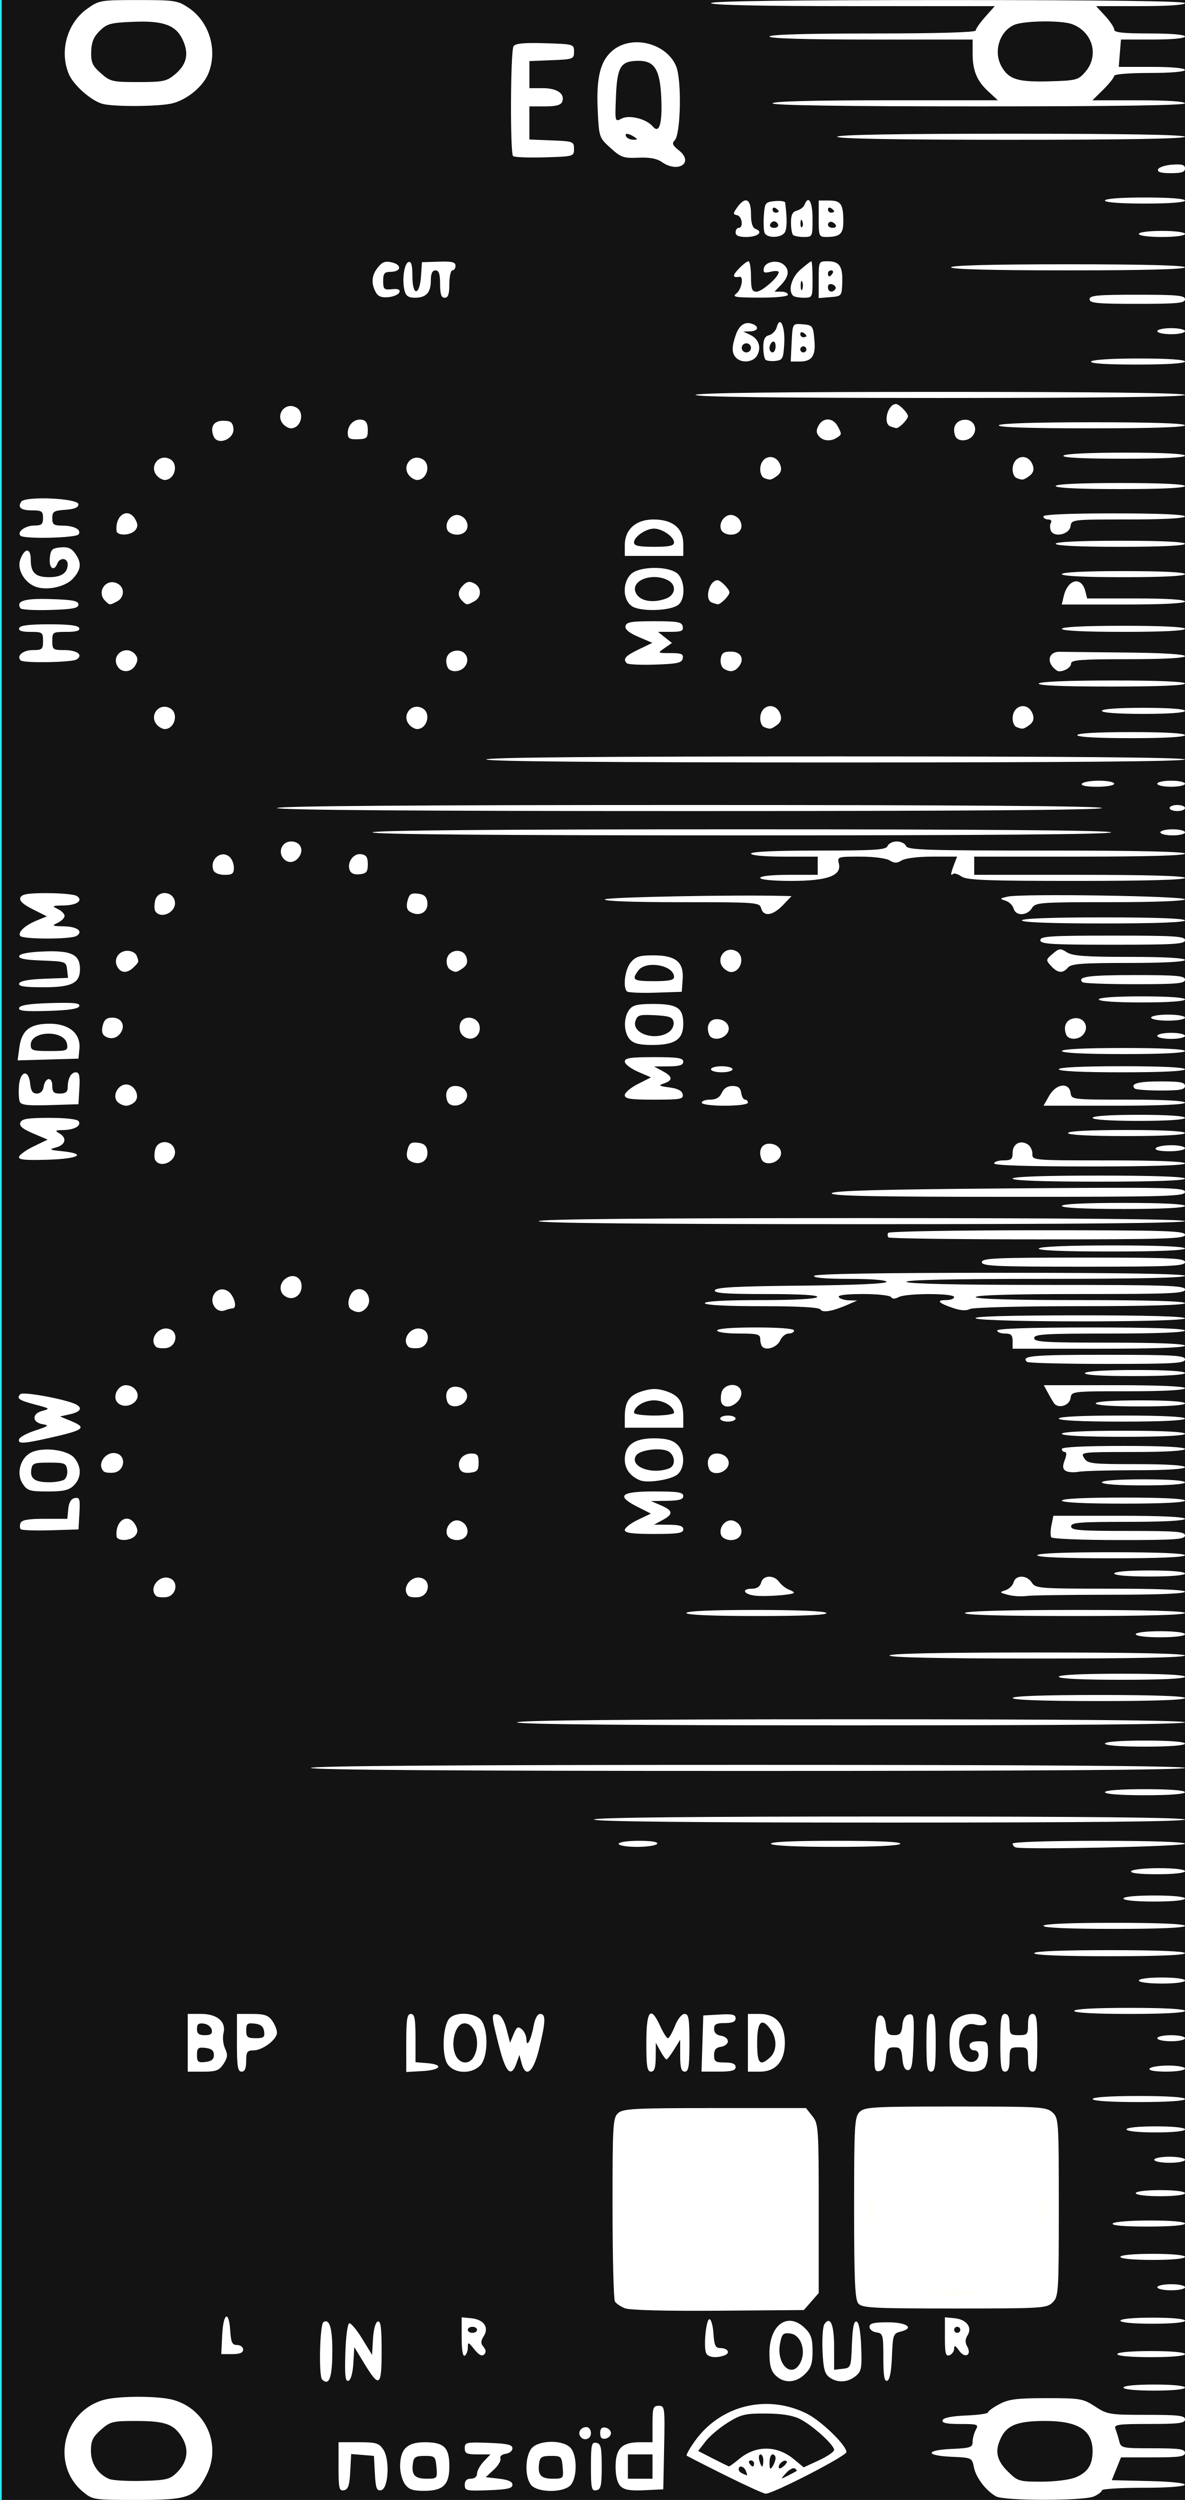 <?xml version="1.0" encoding="UTF-8" standalone="no"?>
<!-- Created with Inkscape (http://www.inkscape.org/) -->

<svg
   width="60.96mm"
   height="128.5mm"
   version="1.1"
   viewBox="0 0 60.96 128.5"
   id="svg16"
   sodipodi:docname="nozori_68_EQ_dark.svg"
   inkscape:version="1.1.1 (3bf5ae0d25, 2021-09-20, custom)"
   xmlns:inkscape="http://www.inkscape.org/namespaces/inkscape"
   xmlns:sodipodi="http://sodipodi.sourceforge.net/DTD/sodipodi-0.dtd"
   xmlns:xlink="http://www.w3.org/1999/xlink"
   xmlns="http://www.w3.org/2000/svg"
   xmlns:svg="http://www.w3.org/2000/svg"
   xmlns:rdf="http://www.w3.org/1999/02/22-rdf-syntax-ns#"
   xmlns:cc="http://creativecommons.org/ns#"
   xmlns:dc="http://purl.org/dc/elements/1.1/">
  <rect x="0" y="0" width="60.96" height="128.5" fill="#808080" stroke="none"/>
  <defs
     id="defs20">
    <linearGradient
       inkscape:collect="always"
       id="linearGradient4556">
      <stop
         style="stop-color:#000000;stop-opacity:1;"
         offset="0"
         id="stop4552" />
      <stop
         style="stop-color:#000000;stop-opacity:0;"
         offset="1"
         id="stop4554" />
    </linearGradient>
    <radialGradient
       inkscape:collect="always"
       xlink:href="#linearGradient4556"
       id="radialGradient4560"
       cx="30.633"
       cy="14.416"
       fx="30.633"
       fy="14.416"
       r="3.506"
       gradientTransform="matrix(1,0,0,0.975,0,0.358)"
       gradientUnits="userSpaceOnUse" />
  </defs>
  <sodipodi:namedview
     pagecolor="#ffffff"
     bordercolor="#666666"
     borderopacity="1"
     objecttolerance="10"
     gridtolerance="10"
     guidetolerance="10"
     inkscape:pageopacity="0"
     inkscape:pageshadow="2"
     inkscape:window-width="1920"
     inkscape:window-height="1060"
     id="namedview18"
     showgrid="false"
     inkscape:zoom="1.4142136"
     inkscape:cx="-98.28784"
     inkscape:cy="277.18585"
     inkscape:window-x="1920"
     inkscape:window-y="1100"
     inkscape:window-maximized="1"
     inkscape:current-layer="layer10"
     inkscape:pagecheckerboard="0"
     inkscape:document-units="mm" />
  <g
     inkscape:groupmode="layer"
     id="layer3"
     inkscape:label="bg uniform"
     style="display:inline">
    <rect
       style="fill:#131313;fill-opacity:1;fill-rule:nonzero;stroke:#09ffff;stroke-width:0.247;stroke-opacity:1"
       id="rect48"
       width="61.164"
       height="128.89"
       x="-0.036"
       y="-0.142" />
    <rect
       style="fill:#ffffff;fill-opacity:1;fill-rule:nonzero;stroke:#fffff5;stroke-width:0.265;stroke-opacity:1"
       id="rect1206"
       width="9.482"
       height="9.163"
       x="32.081"
       y="108.987" />
    <rect
       style="fill:#ffffff;fill-opacity:1;fill-rule:nonzero;stroke:#fffff5;stroke-width:0.3;stroke-opacity:1"
       id="rect1208"
       width="9.035"
       height="8.956"
       x="44.699"
       y="109.009"
       ry="0" />
  </g>
  <g
     inkscape:groupmode="layer"
     id="layer10"
     inkscape:label="68_EQ"
     style="display:inline">
    <path
       style="fill:#ffffff;stroke-width:0.157"
       d="m 4.264,128.078 c -1.663,-1.38 -1.029,-4.145 1.083,-4.723 0.758,-0.208 2.794,-0.208 3.553,0 1.697,0.465 2.518,2.33 1.711,3.89 -0.588,1.136 -0.927,1.256 -3.539,1.256 -2.267,0 -2.306,-0.006 -2.808,-0.422 z m 4.832,-0.983 c 0.559,-0.551 0.648,-1.209 0.251,-1.838 -0.419,-0.664 -0.864,-0.816 -2.389,-0.816 -1.16,0 -1.293,0.034 -1.767,0.452 -0.418,0.368 -0.514,0.569 -0.514,1.08 0,0.658 0.35,1.197 0.943,1.45 0.174,0.074 0.939,0.119 1.699,0.099 1.237,-0.033 1.424,-0.078 1.778,-0.427 z m 42.138,1.221 c -0.519,-0.297 -1.027,-0.964 -1.132,-1.488 -0.1,-0.497 -0.108,-0.501 -1.153,-0.546 -1.371,-0.06 -1.36,-0.345 0.016,-0.404 0.951,-0.041 1.069,-0.081 1.069,-0.362 0,-0.173 0.074,-0.451 0.164,-0.617 0.154,-0.283 0.104,-0.302 -0.805,-0.302 -0.704,0 -0.951,-0.053 -0.903,-0.195 0.042,-0.126 0.468,-0.211 1.201,-0.241 0.624,-0.025 1.135,-0.097 1.135,-0.16 0,-0.063 0.262,-0.253 0.582,-0.423 0.485,-0.257 0.891,-0.309 2.427,-0.309 1.747,0 1.879,0.023 2.502,0.429 0.63,0.411 0.742,0.429 2.64,0.429 1.657,0 1.983,0.038 1.983,0.234 0,0.195 -0.31,0.234 -1.838,0.234 -1.616,0 -1.826,0.03 -1.741,0.249 0.053,0.137 0.14,0.418 0.192,0.625 0.093,0.367 0.135,0.376 1.741,0.376 1.357,0 1.645,0.041 1.645,0.234 0,0.193 -0.288,0.234 -1.646,0.234 h -1.646 l -0.237,0.586 -0.237,0.586 1.883,0.044 c 2.64,0.061 2.43,0.346 -0.255,0.346 -1.176,0 -2.138,0.059 -2.138,0.131 0,0.072 -0.181,0.213 -0.403,0.312 -0.529,0.237 -4.632,0.235 -5.048,-0.003 z m 4.097,-0.974 c 0.629,-0.259 0.88,-0.652 0.875,-1.369 -0.007,-1.062 -0.754,-1.533 -2.433,-1.533 -1.374,0 -1.929,0.199 -2.247,0.803 -0.368,0.701 -0.28,1.204 0.313,1.788 0.518,0.511 0.584,0.531 1.747,0.531 0.684,0 1.441,-0.096 1.745,-0.221 z m -18.043,-0.117 c -1.045,-0.521 -1.929,-0.972 -1.963,-1.004 -0.035,-0.032 0.143,-0.352 0.396,-0.711 1.31,-1.866 3.713,-2.471 5.77,-1.453 0.746,0.369 2.052,1.631 2.052,1.983 0,0.203 -3.793,2.154 -4.158,2.139 -0.108,-0.004 -1.051,-0.434 -2.096,-0.955 z m 3.692,-0.214 c 0.028,-0.023 -0.016,-0.082 -0.098,-0.131 -0.081,-0.05 -0.282,0.059 -0.446,0.241 -0.297,0.33 -0.297,0.331 0.098,0.131 0.218,-0.11 0.418,-0.219 0.446,-0.241 z m -2.606,0.006 c -0.099,-0.255 -0.374,-0.322 -0.374,-0.091 0,0.118 0.111,0.199 0.43,0.313 0.019,0.007 -0.006,-0.093 -0.057,-0.222 z m 1.524,-0.664 c 0.001,-0.107 -0.069,-0.195 -0.156,-0.195 -0.087,0 -0.157,0.193 -0.156,0.429 0.002,0.335 0.036,0.378 0.156,0.195 0.084,-0.129 0.155,-0.322 0.156,-0.429 z m 0.571,0.157 c -0.11,-0.108 -0.41,0.112 -0.41,0.3 0,0.104 0.091,0.092 0.241,-0.032 0.133,-0.109 0.209,-0.23 0.169,-0.269 z m -2.447,-0.112 c 0.867,-0.719 1.948,-0.713 2.826,0.016 l 0.497,0.412 0.782,-0.361 c 0.43,-0.199 0.782,-0.44 0.782,-0.537 0,-0.257 -1.098,-1.252 -1.742,-1.579 -0.384,-0.195 -0.922,-0.284 -1.754,-0.29 -1.066,-0.008 -1.284,0.043 -1.962,0.46 -0.419,0.258 -0.936,0.692 -1.149,0.966 l -0.387,0.498 0.765,0.393 c 0.421,0.216 0.79,0.396 0.821,0.4 0.031,0.004 0.265,-0.166 0.519,-0.377 z m 0.77,0.228 c 0,-0.086 -0.075,-0.156 -0.168,-0.156 -0.092,0 -0.124,0.07 -0.07,0.156 0.054,0.086 0.129,0.156 0.168,0.156 0.038,0 0.07,-0.07 0.07,-0.156 z M 39.267,126.471 c 0,-0.172 -0.065,-0.312 -0.144,-0.312 -0.079,0 -0.106,0.141 -0.061,0.312 0.046,0.172 0.11,0.312 0.144,0.312 0.033,0 0.061,-0.141 0.061,-0.312 z m -21.851,0.324 v -1.261 h 1.026 c 0.909,0 1.054,0.043 1.276,0.376 0.348,0.523 0.265,2.02 -0.116,2.091 -0.224,0.042 -0.277,-0.102 -0.317,-0.857 l -0.048,-0.908 -0.586,-0.048 -0.586,-0.048 -0.048,0.905 c -0.038,0.715 -0.106,0.916 -0.325,0.957 -0.245,0.046 -0.277,-0.092 -0.277,-1.209 z m 3.413,0.891 c -0.136,-0.191 -0.246,-0.597 -0.246,-0.902 0,-0.897 0.357,-1.249 1.264,-1.249 0.998,0 1.269,0.264 1.269,1.236 0,0.957 -0.317,1.262 -1.31,1.262 -0.576,0 -0.783,-0.074 -0.977,-0.347 z m 1.624,-0.863 c -0.047,-0.556 -0.077,-0.586 -0.603,-0.586 -0.459,0 -0.563,0.062 -0.606,0.363 -0.088,0.611 0.081,0.808 0.69,0.808 0.56,0 0.568,-0.009 0.52,-0.586 z m 1.455,0.904 c 0,-0.215 0.103,-0.319 0.317,-0.319 0.191,0 0.317,-0.104 0.317,-0.263 0,-0.145 0.155,-0.426 0.344,-0.625 l 0.344,-0.361 h -0.661 c -0.56,0 -0.661,-0.049 -0.661,-0.319 0,-0.298 0.082,-0.316 1.227,-0.273 0.965,0.036 1.227,0.096 1.227,0.28 0,0.129 -0.156,0.256 -0.348,0.283 -0.199,0.028 -0.315,0.131 -0.272,0.242 0.041,0.106 -0.112,0.365 -0.34,0.576 l -0.415,0.383 0.688,0.078 c 0.47,0.053 0.688,0.152 0.688,0.312 0,0.184 -0.262,0.244 -1.227,0.28 -1.145,0.043 -1.227,0.024 -1.227,-0.273 z m 3.429,0.02 c -0.333,-0.362 -0.341,-1.407 -0.016,-1.866 0.326,-0.459 1.624,-0.498 2.025,-0.061 0.369,0.402 0.352,1.616 -0.028,1.954 -0.408,0.364 -1.639,0.347 -1.982,-0.027 z m 1.608,-0.924 c -0.047,-0.556 -0.077,-0.586 -0.603,-0.586 -0.459,0 -0.563,0.062 -0.606,0.363 -0.088,0.611 0.081,0.808 0.69,0.808 0.56,0 0.568,-0.009 0.52,-0.586 z m 1.455,-0.039 c 0,-1.127 0.032,-1.266 0.277,-1.219 0.234,0.044 0.277,0.232 0.277,1.219 0,0.987 -0.043,1.175 -0.277,1.219 -0.246,0.047 -0.277,-0.092 -0.277,-1.219 z m 1.523,1.011 c -0.164,-0.162 -0.256,-0.52 -0.256,-0.998 0,-0.934 0.322,-1.262 1.24,-1.262 h 0.66 v -0.937 c 0,-0.837 0.034,-0.937 0.321,-0.937 0.309,0 0.32,0.08 0.277,2.147 l -0.044,2.147 -0.971,0.046 c -0.73,0.035 -1.035,-0.017 -1.227,-0.206 z m 1.644,-1.011 V 126.159 H 32.933 32.3 v 0.625 0.625 h 0.633 0.633 z m -3.721,-1.561 c -0.133,-0.211 0.046,-0.468 0.326,-0.468 0.125,0 0.228,0.141 0.228,0.312 0,0.323 -0.382,0.431 -0.554,0.156 z m 1.029,-0.156 c 0,-0.235 0.083,-0.319 0.277,-0.283 0.152,0.029 0.277,0.156 0.277,0.283 0,0.126 -0.125,0.254 -0.277,0.283 -0.194,0.037 -0.277,-0.047 -0.277,-0.283 z m 26.918,-2.342 c 0,-0.094 0.633,-0.156 1.583,-0.156 0.95,0 1.583,0.062 1.583,0.156 0,0.094 -0.633,0.156 -1.583,0.156 -0.95,0 -1.583,-0.062 -1.583,-0.156 z m -41.222,-0.416 c -0.183,-0.181 -0.12,-2.835 0.07,-2.951 0.304,-0.185 0.452,0.284 0.455,1.442 0.003,1.405 -0.159,1.87 -0.525,1.509 z m 1.195,-1.365 c 0.026,-0.842 0.115,-1.51 0.204,-1.525 0.087,-0.014 0.386,0.345 0.664,0.799 l 0.506,0.825 0.048,-0.825 c 0.028,-0.484 0.13,-0.851 0.246,-0.889 0.15,-0.049 0.198,0.323 0.198,1.523 0,1.836 -0.113,1.915 -0.899,0.625 l -0.508,-0.834 -0.049,0.834 c -0.03,0.505 -0.129,0.86 -0.253,0.9 -0.159,0.052 -0.194,-0.265 -0.158,-1.433 z m 22.134,1.157 c -0.238,-0.235 -0.317,-0.52 -0.317,-1.15 0,-1.471 0.955,-2.138 1.828,-1.277 0.311,0.307 0.389,0.542 0.389,1.178 0,0.636 -0.078,0.872 -0.389,1.178 -0.471,0.464 -1.083,0.493 -1.511,0.071 z m 1.294,-0.699 c 0.281,-0.608 -0.01,-1.396 -0.538,-1.457 -0.372,-0.043 -0.434,0.017 -0.529,0.519 -0.209,1.099 0.646,1.85 1.067,0.938 z m 1.472,0.793 c -0.242,-0.174 -0.314,-0.452 -0.353,-1.366 -0.027,-0.631 0.016,-1.244 0.097,-1.363 0.304,-0.444 0.499,0.015 0.499,1.172 v 1.172 l 0.435,-0.049 c 0.429,-0.049 0.436,-0.067 0.482,-1.27 0.033,-0.868 0.102,-1.203 0.238,-1.158 0.122,0.04 0.208,0.508 0.238,1.299 0.042,1.109 0.012,1.265 -0.295,1.51 -0.412,0.33 -0.93,0.351 -1.341,0.054 z m 2.776,-1.006 c 0,-1.179 -0.021,-1.254 -0.356,-1.301 -0.196,-0.027 -0.356,-0.155 -0.356,-0.284 0,-0.182 0.21,-0.234 0.937,-0.234 0.988,0 1.4,0.296 0.664,0.478 -0.379,0.094 -0.403,0.163 -0.447,1.281 -0.03,0.773 -0.114,1.205 -0.244,1.247 -0.147,0.048 -0.198,-0.255 -0.198,-1.187 z M 23.749,120.147 v -1.034 l 0.499,0.049 c 0.64,0.063 0.923,0.471 0.639,0.919 -0.162,0.256 -0.165,0.374 -0.013,0.554 0.132,0.157 0.141,0.279 0.029,0.389 -0.112,0.11 -0.269,0.028 -0.5,-0.262 -0.309,-0.387 -0.337,-0.396 -0.337,-0.098 0,0.178 -0.071,0.368 -0.158,0.421 -0.099,0.061 -0.158,-0.288 -0.158,-0.937 z m 0.792,-0.39 c 0,-0.086 -0.107,-0.156 -0.238,-0.156 -0.131,0 -0.238,0.07 -0.238,0.156 0,0.086 0.107,0.156 0.238,0.156 0.131,0 0.238,-0.07 0.238,-0.156 z m 11.782,1.19 c -0.137,-0.351 0.001,-1.737 0.173,-1.737 0.087,0 0.18,0.334 0.207,0.742 0.039,0.606 0.103,0.742 0.347,0.742 0.391,0 0.543,0.253 0.224,0.374 -0.424,0.16 -0.863,0.105 -0.951,-0.121 z m 12.286,-0.815 v -1.02 l 0.499,0.049 c 0.614,0.06 0.924,0.47 0.665,0.878 -0.123,0.194 -0.13,0.372 -0.022,0.562 0.258,0.455 -0.106,0.655 -0.411,0.226 -0.19,-0.268 -0.256,-0.296 -0.256,-0.108 0,0.139 -0.107,0.293 -0.238,0.342 -0.196,0.074 -0.238,-0.088 -0.238,-0.93 z m 0.792,-0.376 c 0,-0.086 -0.071,-0.156 -0.158,-0.156 -0.087,0 -0.158,0.07 -0.158,0.156 0,0.086 0.071,0.156 0.158,0.156 0.087,0 0.158,-0.07 0.158,-0.156 z m 8.075,1.249 c 0,-0.095 0.686,-0.156 1.742,-0.156 1.056,0 1.742,0.061 1.742,0.156 0,0.095 -0.686,0.156 -1.742,0.156 -1.056,0 -1.742,-0.061 -1.742,-0.156 z m -46.045,-0.976 c 0.055,-1.145 0.342,-1.308 0.412,-0.234 0.04,0.614 0.101,0.742 0.356,0.742 0.169,0 0.308,0.105 0.308,0.234 0,0.164 -0.168,0.234 -0.562,0.234 H 11.383 Z m 46.204,-0.742 c 0,-0.094 0.66,-0.156 1.663,-0.156 1.003,0 1.663,0.062 1.663,0.156 0,0.094 -0.66,0.156 -1.663,0.156 -1.003,0 -1.663,-0.062 -1.663,-0.156 z m -25.489,-0.638 c -0.215,-0.087 -0.446,-0.243 -0.512,-0.346 -0.066,-0.103 -0.122,-2.267 -0.123,-4.808 -0.002,-4.28 0.019,-4.64 0.287,-4.879 0.256,-0.228 0.837,-0.258 4.976,-0.258 h 4.687 l 0.328,0.411 c 0.314,0.394 0.328,0.597 0.328,4.753 v 4.342 l -0.382,0.438 -0.382,0.438 -4.408,0.034 c -2.706,0.021 -4.559,-0.028 -4.799,-0.125 z m 6.617,-1.144 c 0.874,-0.437 1.846,-1.43 2.21,-2.257 0.391,-0.889 0.332,-2.588 -0.122,-3.518 -0.758,-1.554 -2.08,-2.434 -3.84,-2.559 -1.335,-0.095 -2.272,0.227 -3.25,1.116 -0.933,0.848 -1.333,1.671 -1.425,2.928 -0.091,1.245 0.221,2.304 0.927,3.149 0.533,0.637 1.631,1.334 2.415,1.533 0.814,0.206 2.256,0.023 3.085,-0.391 z m 5.392,0.898 c -0.173,-0.206 -0.217,-1.197 -0.217,-4.913 0,-4.26 0.024,-4.678 0.283,-4.933 0.259,-0.255 0.68,-0.279 4.932,-0.279 4.349,0 4.67,0.019 4.982,0.297 0.324,0.289 0.333,0.42 0.333,4.879 0,4.374 -0.014,4.596 -0.317,4.894 -0.303,0.298 -0.528,0.312 -5.048,0.312 -4.207,0 -4.755,-0.029 -4.948,-0.258 z m 6.865,-0.8 c 2.925,-1.276 3.595,-4.906 1.32,-7.149 -2.188,-2.158 -5.725,-1.618 -7.129,1.088 -0.935,1.802 -0.527,3.925 1.018,5.301 1.332,1.187 3.15,1.475 4.79,0.76 z m 8.515,-0.035 c 0,-0.086 0.321,-0.156 0.713,-0.156 0.392,0 0.713,0.07 0.713,0.156 0,0.086 -0.321,0.156 -0.713,0.156 -0.392,0 -0.713,-0.07 -0.713,-0.156 z m -1.9,-1.561 c 0,-0.094 0.66,-0.156 1.663,-0.156 1.003,0 1.663,0.062 1.663,0.156 0,0.094 -0.66,0.156 -1.663,0.156 -1.003,0 -1.663,-0.062 -1.663,-0.156 z M 57.239,114.293 c 0.056,-0.089 0.873,-0.156 1.909,-0.156 1.102,0 1.812,0.061 1.812,0.156 0,0.096 -0.742,0.156 -1.909,0.156 -1.233,0 -1.875,-0.055 -1.812,-0.156 z m 1.188,-1.561 c 0,-0.091 0.528,-0.156 1.267,-0.156 0.739,0 1.267,0.065 1.267,0.156 0,0.091 -0.528,0.156 -1.267,0.156 -0.739,0 -1.267,-0.065 -1.267,-0.156 z m 0.95,-1.717 c 0,-0.086 0.356,-0.156 0.792,-0.156 0.435,0 0.792,0.07 0.792,0.156 0,0.086 -0.356,0.156 -0.792,0.156 -0.435,0 -0.792,-0.07 -0.792,-0.156 z m -1.425,-1.561 c 0,-0.093 0.607,-0.156 1.504,-0.156 0.897,0 1.504,0.063 1.504,0.156 0,0.093 -0.607,0.156 -1.504,0.156 -0.897,0 -1.504,-0.063 -1.504,-0.156 z m -1.742,-1.561 c 0,-0.097 0.897,-0.156 2.375,-0.156 1.478,0 2.375,0.059 2.375,0.156 0,0.097 -0.897,0.156 -2.375,0.156 -1.478,0 -2.375,-0.059 -2.375,-0.156 z M 9.657,105.002 v -1.483 h 0.688 c 0.838,0 1.303,0.404 1.151,1 -0.054,0.213 -0.017,0.564 0.083,0.781 0.147,0.318 0.131,0.468 -0.082,0.79 -0.224,0.337 -0.382,0.397 -1.052,0.397 H 9.657 Z m 1.346,0.625 c 0,-0.225 -0.122,-0.326 -0.435,-0.362 -0.377,-0.043 -0.435,0.005 -0.435,0.362 0,0.356 0.058,0.405 0.435,0.362 0.313,-0.035 0.435,-0.137 0.435,-0.362 z m -0.109,-1.288 c -0.029,-0.15 -0.212,-0.296 -0.407,-0.323 -0.269,-0.038 -0.355,0.028 -0.355,0.273 0,0.243 0.101,0.323 0.407,0.323 0.303,0 0.394,-0.07 0.355,-0.273 z m 1.296,0.664 v -1.483 h 0.783 c 0.629,0 0.831,0.068 1.029,0.347 0.136,0.191 0.246,0.467 0.246,0.613 0,0.354 -0.74,0.913 -1.209,0.913 -0.322,0 -0.375,0.076 -0.375,0.546 0,0.382 -0.072,0.546 -0.238,0.546 -0.194,0 -0.238,-0.269 -0.238,-1.483 z m 1.397,-0.586 c -0.036,-0.252 -0.174,-0.365 -0.486,-0.401 -0.375,-0.043 -0.435,0.006 -0.435,0.351 0,0.343 0.07,0.401 0.486,0.401 0.413,0 0.478,-0.052 0.435,-0.351 z m 7.312,0.594 c 0,-1.222 0.043,-1.491 0.238,-1.491 0.191,0 0.238,0.242 0.238,1.24 v 1.24 l 0.594,0.049 c 0.882,0.072 0.718,0.354 -0.238,0.408 l -0.831,0.047 z m 2.122,1.083 c -0.304,-0.458 -0.249,-1.931 0.087,-2.331 0.322,-0.383 1.362,-0.318 1.662,0.103 0.371,0.522 0.329,1.914 -0.07,2.307 -0.468,0.462 -1.346,0.42 -1.678,-0.08 z m 1.356,-0.378 c 0.395,-0.728 0.038,-1.816 -0.559,-1.704 -0.402,0.076 -0.636,0.989 -0.404,1.577 0.2,0.507 0.72,0.576 0.963,0.127 z m 1.292,-0.551 c -0.406,-1.595 -0.409,-1.682 -0.066,-1.617 0.17,0.032 0.338,0.311 0.453,0.753 l 0.183,0.702 0.183,-0.446 c 0.152,-0.371 0.223,-0.414 0.418,-0.254 0.129,0.106 0.237,0.342 0.24,0.524 0.007,0.477 0.241,0.031 0.378,-0.722 0.066,-0.36 0.195,-0.586 0.337,-0.586 0.292,0 0.278,0.402 -0.062,1.794 -0.294,1.206 -0.685,1.534 -0.896,0.751 l -0.118,-0.437 -0.152,0.429 c -0.271,0.766 -0.545,0.494 -0.898,-0.892 z m 7.581,-0.162 c 0,-1.677 0.218,-1.94 0.713,-0.859 0.157,0.343 0.335,0.625 0.396,0.625 0.061,0 0.222,-0.281 0.359,-0.625 0.144,-0.362 0.354,-0.625 0.499,-0.625 0.211,0 0.25,0.235 0.25,1.483 0,1.214 -0.043,1.483 -0.238,1.483 -0.181,0 -0.238,-0.195 -0.238,-0.82 l -6.33e-4,-0.82 -0.314,0.507 c -0.173,0.279 -0.348,0.507 -0.39,0.507 -0.042,0 -0.183,-0.193 -0.313,-0.429 l -0.236,-0.429 -0.006,0.742 c -0.005,0.552 -0.067,0.742 -0.244,0.742 -0.194,0 -0.238,-0.269 -0.238,-1.483 z m 2.884,0.039 0.046,-1.444 0.831,-0.047 c 0.666,-0.038 0.831,9.3e-4 0.831,0.195 0,0.173 -0.159,0.242 -0.554,0.242 -0.442,0 -0.554,0.061 -0.554,0.301 0,0.194 0.127,0.319 0.356,0.351 0.196,0.027 0.356,0.155 0.356,0.284 0,0.129 -0.16,0.257 -0.356,0.284 -0.258,0.036 -0.356,0.155 -0.356,0.429 0,0.33 0.073,0.379 0.554,0.379 0.387,0 0.554,0.071 0.554,0.234 0,0.18 -0.203,0.234 -0.877,0.234 h -0.877 z m 2.341,-0.039 v -1.483 h 0.622 c 0.814,0 1.278,0.539 1.278,1.483 0,0.944 -0.465,1.483 -1.278,1.483 H 38.475 Z m 1.136,0.756 c 0.354,-0.316 0.374,-0.959 0.043,-1.424 -0.47,-0.662 -0.704,-0.44 -0.704,0.668 0,1.075 0.133,1.227 0.66,0.756 z m 5.39,-0.705 c 0.037,-1.171 0.092,-1.457 0.283,-1.457 0.152,0 0.255,0.182 0.287,0.507 0.041,0.416 0.117,0.507 0.425,0.507 0.308,0 0.385,-0.091 0.425,-0.506 0.033,-0.338 0.144,-0.524 0.333,-0.559 0.258,-0.048 0.279,0.076 0.238,1.404 -0.037,1.171 -0.092,1.457 -0.283,1.457 -0.16,0 -0.254,-0.191 -0.287,-0.586 -0.042,-0.499 -0.105,-0.586 -0.426,-0.586 -0.321,0 -0.384,0.087 -0.426,0.584 -0.035,0.414 -0.132,0.6 -0.332,0.637 -0.258,0.048 -0.279,-0.076 -0.238,-1.404 z m 2.658,-0.052 c 0,-1.214 0.043,-1.483 0.238,-1.483 0.194,0 0.238,0.269 0.238,1.483 0,1.214 -0.043,1.483 -0.238,1.483 -0.194,0 -0.238,-0.269 -0.238,-1.483 z m 1.489,1.155 c -0.217,-0.236 -0.302,-0.561 -0.302,-1.155 0,-0.593 0.085,-0.919 0.302,-1.155 0.35,-0.382 1.225,-0.445 1.508,-0.108 0.241,0.286 -0.009,0.444 -0.507,0.321 -0.489,-0.121 -0.811,0.26 -0.811,0.959 0,0.605 0.39,1.088 0.764,0.946 0.318,-0.12 0.328,-0.573 0.012,-0.573 -0.131,0 -0.238,-0.105 -0.238,-0.234 0,-0.156 0.158,-0.234 0.475,-0.234 0.444,0 0.475,0.038 0.475,0.593 0,0.326 -0.086,0.678 -0.19,0.781 -0.309,0.304 -1.152,0.224 -1.488,-0.141 z m 2.311,-1.155 c 0,-1.214 0.043,-1.483 0.238,-1.483 0.166,0 0.238,0.165 0.238,0.546 0,0.503 0.038,0.546 0.475,0.546 0.437,0 0.475,-0.043 0.475,-0.546 0,-0.382 0.072,-0.546 0.238,-0.546 0.194,0 0.238,0.269 0.238,1.483 0,1.214 -0.043,1.483 -0.238,1.483 -0.172,0 -0.238,-0.173 -0.238,-0.625 0,-0.59 -0.026,-0.625 -0.475,-0.625 -0.449,0 -0.475,0.035 -0.475,0.625 0,0.451 -0.066,0.625 -0.238,0.625 -0.194,0 -0.238,-0.269 -0.238,-1.483 z m 7.68,1.327 c 0.054,-0.086 0.486,-0.156 0.959,-0.156 0.474,0 0.862,0.07 0.862,0.156 0,0.087 -0.425,0.156 -0.959,0.156 -0.599,0 -0.923,-0.059 -0.862,-0.156 z m 0.396,-1.561 c 0,-0.086 0.321,-0.156 0.713,-0.156 0.392,0 0.713,0.07 0.713,0.156 0,0.086 -0.321,0.156 -0.713,0.156 -0.392,0 -0.713,-0.07 -0.713,-0.156 z m -4.275,-1.405 c 0,-0.098 1.056,-0.156 2.85,-0.156 1.795,0 2.85,0.058 2.85,0.156 0,0.098 -1.056,0.156 -2.85,0.156 -1.795,0 -2.85,-0.058 -2.85,-0.156 z m 3.325,-1.561 c 0,-0.09 0.501,-0.156 1.188,-0.156 0.686,0 1.188,0.066 1.188,0.156 0,0.09 -0.501,0.156 -1.188,0.156 -0.686,0 -1.188,-0.066 -1.188,-0.156 z m -5.384,-1.405 c 0,-0.1 1.399,-0.156 3.879,-0.156 2.481,0 3.879,0.056 3.879,0.156 0,0.1 -1.399,0.156 -3.879,0.156 -2.481,0 -3.879,-0.056 -3.879,-0.156 z m 0.475,-1.405 c 0,-0.1 1.32,-0.156 3.642,-0.156 2.322,0 3.642,0.057 3.642,0.156 0,0.1 -1.32,0.156 -3.642,0.156 -2.322,0 -3.642,-0.057 -3.642,-0.156 z m 4.117,-1.405 c 0,-0.094 0.633,-0.156 1.583,-0.156 0.95,0 1.583,0.062 1.583,0.156 0,0.094 -0.633,0.156 -1.583,0.156 -0.95,0 -1.583,-0.062 -1.583,-0.156 z m 0.396,-1.405 c 0.054,-0.086 0.699,-0.156 1.434,-0.156 0.785,0 1.337,0.064 1.337,0.156 0,0.093 -0.584,0.156 -1.434,0.156 -0.916,0 -1.399,-0.056 -1.337,-0.156 z m -5.939,-1.223 c -0.087,-0.029 -0.157,-0.116 -0.157,-0.195 0,-0.083 1.852,-0.143 4.434,-0.143 2.754,0 4.434,0.057 4.434,0.151 0,0.139 -8.316,0.317 -8.71,0.187 z M 31.825,94.776 c 0,-0.088 0.452,-0.156 1.039,-0.156 0.652,0 1.002,0.058 0.941,0.156 -0.054,0.086 -0.521,0.156 -1.039,0.156 -0.522,0 -0.941,-0.07 -0.941,-0.156 z m 7.838,0 c -0.064,-0.102 1.083,-0.156 3.325,-0.156 2.242,0 3.389,0.054 3.325,0.156 -0.06,0.096 -1.344,0.156 -3.325,0.156 -1.981,0 -3.265,-0.06 -3.325,-0.156 z M 30.558,93.527 c 0,-0.103 5.173,-0.156 15.201,-0.156 10.028,0 15.201,0.053 15.201,0.156 0,0.103 -5.173,0.156 -15.201,0.156 -10.028,0 -15.201,-0.053 -15.201,-0.156 z m 26.285,-1.405 c 0,-0.096 0.792,-0.156 2.058,-0.156 1.267,0 2.058,0.06 2.058,0.156 0,0.096 -0.792,0.156 -2.058,0.156 -1.267,0 -2.058,-0.06 -2.058,-0.156 z m -40.852,-1.249 c 0,-0.103 7.6,-0.156 22.485,-0.156 14.884,0 22.485,0.053 22.485,0.156 0,0.103 -7.6,0.156 -22.485,0.156 -14.884,0 -22.485,-0.053 -22.485,-0.156 z m 40.852,-1.249 c 0,-0.096 0.792,-0.156 2.058,-0.156 1.267,0 2.058,0.06 2.058,0.156 0,0.096 -0.792,0.156 -2.058,0.156 -1.267,0 -2.058,-0.06 -2.058,-0.156 z M 26.599,88.53 c 0,-0.103 5.832,-0.156 17.18,-0.156 11.348,0 17.18,0.053 17.18,0.156 0,0.103 -5.832,0.156 -17.18,0.156 -11.348,0 -17.18,-0.053 -17.18,-0.156 z M 52.093,87.281 c 0,-0.1 1.583,-0.156 4.434,-0.156 2.85,0 4.434,0.056 4.434,0.156 0,0.1 -1.583,0.156 -4.434,0.156 -2.85,0 -4.434,-0.056 -4.434,-0.156 z m 2.375,-1.093 c 0,-0.099 1.188,-0.156 3.246,-0.156 2.058,0 3.246,0.057 3.246,0.156 0,0.099 -1.188,0.156 -3.246,0.156 -2.058,0 -3.246,-0.057 -3.246,-0.156 z M 45.759,85.096 c 0,-0.102 2.639,-0.156 7.6,-0.156 4.961,0 7.6,0.054 7.6,0.156 0,0.102 -2.639,0.156 -7.6,0.156 -4.961,0 -7.6,-0.054 -7.6,-0.156 z m 12.667,-1.093 c 0,-0.091 0.528,-0.156 1.267,-0.156 0.739,0 1.267,0.065 1.267,0.156 0,0.091 -0.528,0.156 -1.267,0.156 -0.739,0 -1.267,-0.065 -1.267,-0.156 z M 35.308,82.91 c 0,-0.099 1.29,-0.156 3.553,-0.156 2.198,0 3.591,0.06 3.651,0.156 0.064,0.102 -1.16,0.156 -3.553,0.156 -2.329,0 -3.651,-0.057 -3.651,-0.156 z m 14.33,0 c 0.062,-0.099 2.139,-0.156 5.71,-0.156 3.636,0 5.612,0.055 5.612,0.156 0,0.101 -2.009,0.156 -5.71,0.156 -3.766,0 -5.676,-0.053 -5.612,-0.156 z M 8.028,82.032 c -0.39,-0.385 0.133,-1.089 0.68,-0.917 0.505,0.158 0.376,0.92 -0.166,0.982 -0.221,0.025 -0.453,-0.004 -0.515,-0.065 z m 12.984,0 c -0.39,-0.385 0.133,-1.089 0.68,-0.917 0.505,0.158 0.376,0.92 -0.166,0.982 -0.221,0.025 -0.453,-0.004 -0.515,-0.065 z m 17.819,-0.014 c -0.593,-0.074 -0.701,-0.357 -0.137,-0.357 0.244,0 0.407,-0.11 0.46,-0.312 0.104,-0.393 0.656,-0.41 0.935,-0.029 0.114,0.156 0.342,0.333 0.507,0.394 0.165,0.061 0.272,0.135 0.238,0.165 -0.122,0.107 -1.497,0.202 -2.002,0.139 z m 13.024,-0.041 c -0.44,-0.117 -0.45,-0.134 -0.133,-0.236 0.188,-0.06 0.377,-0.243 0.421,-0.407 0.104,-0.394 0.684,-0.385 0.937,0.014 0.189,0.298 0.369,0.312 4.039,0.312 2.455,0 3.841,0.056 3.841,0.156 0,0.1 -1.392,0.156 -3.86,0.156 -2.123,0 -4.064,0.029 -4.315,0.065 -0.25,0.036 -0.669,0.008 -0.93,-0.061 z m 5.463,-1.097 c 0,-0.095 0.713,-0.156 1.821,-0.156 1.108,0 1.821,0.061 1.821,0.156 0,0.095 -0.713,0.156 -1.821,0.156 -1.108,0 -1.821,-0.061 -1.821,-0.156 z m -3.959,-0.937 c 0,-0.1 1.372,-0.156 3.8,-0.156 2.428,0 3.8,0.056 3.8,0.156 0,0.1 -1.372,0.156 -3.8,0.156 -2.428,0 -3.8,-0.056 -3.8,-0.156 z M 5.996,78.967 c -0.08,-0.829 0.614,-1.239 0.974,-0.576 0.13,0.239 0.126,0.38 -0.014,0.546 -0.232,0.276 -0.935,0.297 -0.96,0.029 z m 17.01,-0.06 c -0.131,-0.337 0.15,-0.759 0.505,-0.759 0.155,0 0.355,0.113 0.443,0.252 0.242,0.378 0.018,0.763 -0.443,0.763 -0.23,0 -0.449,-0.111 -0.505,-0.255 z m 14.092,0 c -0.131,-0.337 0.15,-0.759 0.505,-0.759 0.155,0 0.355,0.113 0.443,0.252 0.242,0.378 0.018,0.763 -0.443,0.763 -0.23,0 -0.449,-0.111 -0.505,-0.255 z m 16.983,0.115 c -0.048,-0.077 -0.044,-0.358 0.01,-0.625 l 0.098,-0.484 h 3.385 c 2.151,0 3.385,0.057 3.385,0.156 0,0.098 -1.082,0.156 -2.929,0.156 -2.498,0 -2.929,0.034 -2.929,0.234 0,0.2 0.431,0.234 2.929,0.234 2.498,0 2.929,0.034 2.929,0.234 0,0.201 -0.483,0.234 -3.395,0.234 -1.867,0 -3.435,-0.063 -3.483,-0.14 z m -21.94,-0.376 c 0,-0.112 0.302,-0.348 0.671,-0.524 l 0.671,-0.321 -0.671,-0.338 c -1.141,-0.574 -0.905,-0.8 0.833,-0.8 1.232,0 1.504,0.042 1.504,0.234 0,0.177 -0.204,0.237 -0.831,0.247 l -0.831,0.013 0.515,0.222 c 0.629,0.271 0.648,0.452 0.079,0.756 l -0.435,0.233 0.752,0.006 c 0.56,0.005 0.752,0.066 0.752,0.24 0,0.192 -0.273,0.234 -1.504,0.234 -1.13,0 -1.504,-0.051 -1.504,-0.203 z M 1.07,78.606 c -0.055,-0.054 -0.062,-0.197 -0.015,-0.318 0.062,-0.16 0.396,-0.219 1.246,-0.219 h 1.161 l 0.05,-0.506 c 0.033,-0.34 0.143,-0.524 0.335,-0.56 0.251,-0.047 0.28,0.047 0.238,0.779 l -0.048,0.833 -1.433,0.044 c -0.788,0.024 -1.478,2.8e-5 -1.533,-0.054 z M 54.626,77.133 c 0,-0.099 1.161,-0.156 3.167,-0.156 2.006,0 3.167,0.057 3.167,0.156 0,0.099 -1.161,0.156 -3.167,0.156 -2.006,0 -3.167,-0.057 -3.167,-0.156 z M 1.168,76.269 c -0.341,-0.513 -0.131,-1.313 0.419,-1.6 0.599,-0.312 1.889,-0.154 2.241,0.275 0.376,0.458 0.364,1.02 -0.03,1.408 -0.251,0.248 -0.528,0.312 -1.342,0.312 -0.923,0 -1.052,-0.04 -1.288,-0.395 z m 2.13,-0.21 c 0.116,-0.073 0.188,-0.3 0.158,-0.505 -0.049,-0.341 -0.127,-0.373 -0.924,-0.373 -0.797,0 -0.875,0.031 -0.924,0.373 -0.065,0.456 0.197,0.637 0.924,0.637 0.305,0 0.649,-0.06 0.766,-0.132 z M 56.684,76.196 c 0,-0.096 0.818,-0.156 2.138,-0.156 1.32,0 2.138,0.06 2.138,0.156 0,0.096 -0.818,0.156 -2.138,0.156 -1.32,0 -2.138,-0.06 -2.138,-0.156 z M 32.933,76.093 c -0.505,-0.2 -0.792,-0.588 -0.792,-1.068 0,-0.743 0.482,-1.093 1.504,-1.093 0.602,0 0.932,0.084 1.171,0.297 0.419,0.373 0.442,1.196 0.045,1.551 -0.306,0.273 -1.529,0.471 -1.928,0.313 z m 1.491,-0.617 c 0.312,-0.118 0.326,-0.586 0.025,-0.832 -0.324,-0.265 -1.526,-0.145 -1.728,0.173 -0.357,0.561 0.79,1.006 1.704,0.66 z M 5.336,75.631 c -0.39,-0.385 0.133,-1.089 0.68,-0.917 0.505,0.158 0.376,0.92 -0.166,0.982 -0.221,0.025 -0.453,-0.004 -0.515,-0.065 z M 23.644,75.483 c -0.148,-0.38 0.155,-0.77 0.598,-0.77 0.315,0 0.379,0.079 0.379,0.468 0,0.395 -0.068,0.476 -0.436,0.518 -0.297,0.034 -0.469,-0.035 -0.54,-0.216 z m 12.833,0.02 c -0.169,-0.433 0.011,-0.79 0.399,-0.79 0.499,0 0.782,0.433 0.501,0.768 -0.26,0.309 -0.784,0.322 -0.9,0.022 z m 18.34,0.099 c -0.152,-0.1 -0.163,-0.24 -0.044,-0.551 0.103,-0.266 0.105,-0.416 0.006,-0.416 -0.085,0 -0.154,-0.07 -0.154,-0.156 0,-0.099 1.161,-0.156 3.167,-0.156 2.006,0 3.167,0.057 3.167,0.156 0,0.098 -1.003,0.156 -2.693,0.156 -2.654,0 -2.69,0.005 -2.495,0.312 0.184,0.291 0.369,0.312 2.693,0.312 1.558,0 2.495,0.059 2.495,0.156 0,0.098 -0.943,0.156 -2.514,0.156 -1.383,0 -2.719,0.037 -2.969,0.082 -0.25,0.045 -0.547,0.022 -0.659,-0.052 z M 0.986,73.971 C 1.021,73.864 1.401,73.662 1.83,73.524 2.48,73.313 2.545,73.261 2.216,73.211 1.65,73.125 1.618,72.671 2.167,72.525 2.592,72.412 2.579,72.399 1.845,72.207 0.966,71.976 0.827,71.881 1.05,71.661 c 0.151,-0.149 2.478,0.292 2.9,0.549 0.303,0.184 0.17,0.368 -0.35,0.484 l -0.515,0.115 0.515,0.211 c 0.908,0.371 0.771,0.482 -1.118,0.905 -1.306,0.292 -1.58,0.301 -1.496,0.046 z M 54.626,73.698 c 0,-0.099 1.161,-0.156 3.167,-0.156 2.006,0 3.167,0.057 3.167,0.156 0,0.099 -1.161,0.156 -3.167,0.156 -2.006,0 -3.167,-0.057 -3.167,-0.156 z M 32.141,72.829 c 0,-0.791 0.233,-1.124 0.932,-1.33 0.466,-0.138 0.746,-0.136 1.186,0.007 0.668,0.217 0.89,0.547 0.89,1.323 v 0.557 h -1.504 -1.504 z m 2.533,-0.213 c 0,-0.312 -0.524,-0.636 -1.029,-0.636 -0.506,0 -1.029,0.323 -1.029,0.636 0,0.08 0.463,0.145 1.029,0.145 0.566,0 1.029,-0.065 1.029,-0.145 z m 2.375,0.301 c 0,-0.086 0.178,-0.156 0.396,-0.156 0.218,0 0.396,0.07 0.396,0.156 0,0.086 -0.178,0.156 -0.396,0.156 -0.218,0 -0.396,-0.07 -0.396,-0.156 z m 17.418,0 c 0,-0.099 1.188,-0.156 3.246,-0.156 2.058,0 3.246,0.057 3.246,0.156 0,0.099 -1.188,0.156 -3.246,0.156 -2.058,0 -3.246,-0.057 -3.246,-0.156 z M 6.03,72.076 c -0.255,-0.304 0.036,-0.876 0.446,-0.876 0.434,0 0.746,0.434 0.543,0.755 -0.22,0.346 -0.746,0.41 -0.989,0.122 z m 16.989,-0.008 c -0.169,-0.433 0.011,-0.79 0.399,-0.79 0.499,0 0.782,0.433 0.501,0.768 -0.26,0.309 -0.784,0.322 -0.9,0.022 z m 14.111,0.069 c -0.06,-0.096 -0.065,-0.346 -0.012,-0.555 0.115,-0.451 0.83,-0.542 0.992,-0.126 0.203,0.522 -0.691,1.143 -0.98,0.681 z m 17.077,-0.03 c -0.073,-0.112 -0.218,-0.362 -0.322,-0.555 l -0.189,-0.351 h 3.632 c 2.316,0 3.632,0.057 3.632,0.156 0,0.098 -1.078,0.156 -2.918,0.156 -2.906,0 -2.919,0.002 -2.969,0.351 -0.058,0.4 -0.655,0.568 -0.866,0.243 z m 2.161,0.03 c 0,-0.097 0.871,-0.156 2.296,-0.156 1.425,0 2.296,0.059 2.296,0.156 0,0.097 -0.871,0.156 -2.296,0.156 -1.425,0 -2.296,-0.059 -2.296,-0.156 z m -0.554,-1.561 c 0.059,-0.094 1.11,-0.156 2.622,-0.156 1.577,0 2.524,0.059 2.524,0.156 0,0.098 -0.98,0.156 -2.622,0.156 -1.708,0 -2.588,-0.054 -2.524,-0.156 z M 52.831,70.003 c -0.317,-0.313 0.253,-0.364 4.011,-0.364 3.554,0 4.117,0.032 4.117,0.234 0,0.202 -0.551,0.234 -4.011,0.234 -2.206,0 -4.059,-0.047 -4.117,-0.104 z M 8.028,69.229 c -0.39,-0.385 0.133,-1.089 0.68,-0.917 0.505,0.158 0.376,0.92 -0.166,0.982 -0.221,0.025 -0.453,-0.004 -0.515,-0.065 z m 12.984,0 c -0.39,-0.385 0.133,-1.089 0.68,-0.917 0.505,0.158 0.376,0.92 -0.166,0.982 -0.221,0.025 -0.453,-0.004 -0.515,-0.065 z m 18.209,-6.24e-4 c -0.062,-0.061 -0.112,-0.239 -0.112,-0.397 0,-0.25 -0.139,-0.286 -1.108,-0.286 -0.633,0 -1.108,-0.067 -1.108,-0.156 0,-0.096 0.765,-0.156 1.979,-0.156 1.214,0 1.979,0.06 1.979,0.156 0,0.086 -0.126,0.156 -0.279,0.156 -0.154,0 -0.349,0.158 -0.435,0.351 -0.155,0.348 -0.699,0.545 -0.915,0.332 z M 52.093,68.936 c 0,-0.312 -0.079,-0.39 -0.396,-0.39 -0.218,0 -0.396,-0.07 -0.396,-0.156 0,-0.101 1.715,-0.156 4.829,-0.156 3.114,0 4.829,0.055 4.829,0.156 0,0.1 -1.399,0.156 -3.879,0.156 -3.343,0 -3.879,0.032 -3.879,0.234 0,0.202 0.537,0.234 3.879,0.234 2.481,0 3.879,0.056 3.879,0.156 0,0.1 -1.583,0.156 -4.434,0.156 H 52.093 Z m -1.9,-1.171 c -0.156,-0.099 1.654,-0.152 5.265,-0.154 3.564,-0.002 5.502,0.053 5.502,0.154 0,0.208 -10.44,0.208 -10.767,0 z m -39.075,-0.496 c -0.469,-0.463 -3.01e-4,-1.225 0.569,-0.925 0.335,0.177 0.556,0.896 0.28,0.908 -0.094,0.004 -0.28,0.052 -0.413,0.108 -0.133,0.055 -0.329,0.014 -0.435,-0.091 z m 6.95,0.042 c -0.282,-0.176 -0.117,-0.88 0.238,-1.015 0.534,-0.202 0.926,0.553 0.504,0.969 -0.224,0.221 -0.44,0.234 -0.742,0.046 z m 24.137,-0.002 c -0.07,-0.111 -1.104,-0.169 -3.026,-0.169 -1.841,0 -2.92,-0.058 -2.92,-0.156 0,-0.098 1.052,-0.156 2.841,-0.156 1.723,0 2.879,-0.061 2.939,-0.156 0.064,-0.102 -0.847,-0.156 -2.616,-0.156 -2.101,0 -2.699,-0.044 -2.648,-0.195 0.05,-0.149 1.113,-0.205 4.447,-0.237 2.74,-0.026 4.381,-0.099 4.381,-0.195 0,-0.092 -0.763,-0.154 -1.909,-0.154 -1.233,0 -1.875,-0.055 -1.812,-0.156 0.063,-0.101 3.432,-0.156 9.589,-0.156 6.222,0 9.491,0.054 9.491,0.156 0,0.102 -2.51,0.156 -7.214,0.156 -4.769,0 -7.181,0.053 -7.116,0.156 0.063,0.1 2.641,0.156 7.214,0.156 6.22,0 7.116,0.029 7.116,0.234 0,0.204 -0.704,0.234 -5.384,0.234 -3.484,0 -5.384,0.055 -5.384,0.156 0,0.101 1.9,0.156 5.384,0.156 3.484,0 5.384,0.055 5.384,0.156 0,0.101 -1.904,0.156 -5.394,0.156 -3.072,0 -5.514,0.063 -5.673,0.147 -0.183,0.097 -0.477,0.08 -0.858,-0.049 -0.758,-0.257 -0.898,-0.41 -0.374,-0.41 0.232,0 0.422,-0.07 0.422,-0.156 0,-0.205 -2.462,-0.205 -2.851,4.68e-4 -0.198,0.105 -0.329,0.105 -0.395,0 -0.054,-0.086 -0.704,-0.157 -1.444,-0.157 -0.857,0 -1.31,0.057 -1.248,0.156 0.054,0.086 0.29,0.162 0.524,0.169 l 0.426,0.013 -0.493,0.213 c -0.784,0.339 -1.285,0.426 -1.4,0.243 z M 14.649,66.616 c -0.322,-0.232 -0.275,-0.7 0.093,-0.929 0.379,-0.235 0.774,-0.018 0.774,0.427 0,0.5 -0.481,0.779 -0.866,0.501 z M 50.509,64.876 c 0,-0.203 0.686,-0.234 5.225,-0.234 4.539,0 5.225,0.031 5.225,0.234 0,0.203 -0.686,0.234 -5.225,0.234 -4.539,0 -5.225,-0.031 -5.225,-0.234 z m 2.929,-0.703 c 0.061,-0.097 1.506,-0.156 3.81,-0.156 2.369,0 3.712,0.056 3.712,0.156 0,0.1 -1.375,0.156 -3.81,0.156 -2.499,0 -3.776,-0.054 -3.712,-0.156 z m -7.728,-0.568 c -0.056,-0.055 -0.063,-0.16 -0.017,-0.234 0.046,-0.074 3.5,-0.134 7.675,-0.134 6.642,0 7.591,0.029 7.591,0.234 0,0.205 -0.947,0.234 -7.574,0.234 -4.166,0 -7.62,-0.045 -7.675,-0.1 z M 27.708,62.768 c 0,-0.103 5.648,-0.156 16.626,-0.156 10.978,0 16.626,0.053 16.626,0.156 0,0.103 -5.648,0.156 -16.626,0.156 -10.978,0 -16.626,-0.053 -16.626,-0.156 z m 26.918,-0.781 c 0,-0.099 1.161,-0.156 3.167,-0.156 2.006,0 3.167,0.057 3.167,0.156 0,0.099 -1.161,0.156 -3.167,0.156 -2.006,0 -3.167,-0.057 -3.167,-0.156 z m -11.841,-0.65 c 0.045,-0.134 2.423,-0.2 9.118,-0.251 8.238,-0.063 9.056,-0.046 9.056,0.182 0,0.227 -0.853,0.251 -9.118,0.251 -6.866,0 -9.103,-0.045 -9.056,-0.182 z M 52.093,60.583 c 0,-0.1 1.583,-0.156 4.434,-0.156 2.85,0 4.434,0.056 4.434,0.156 0,0.1 -1.583,0.156 -4.434,0.156 -2.85,0 -4.434,-0.056 -4.434,-0.156 z m -0.95,-0.781 c 0,-0.086 0.214,-0.156 0.475,-0.156 0.403,0 0.475,-0.06 0.475,-0.395 0,-0.452 0.394,-0.67 0.774,-0.429 0.141,0.089 0.25,0.311 0.243,0.493 -0.012,0.328 0.015,0.331 3.919,0.331 2.515,0 3.932,0.056 3.932,0.156 0,0.101 -1.742,0.156 -4.909,0.156 -3.167,0 -4.909,-0.055 -4.909,-0.156 z M 7.989,59.637 c -0.057,-0.091 -0.059,-0.341 -0.004,-0.556 0.138,-0.542 0.933,-0.48 1.013,0.079 0.077,0.534 -0.733,0.917 -1.009,0.477 z m 13.087,0.023 c -0.147,-0.092 -0.184,-0.274 -0.113,-0.554 0.087,-0.342 0.183,-0.408 0.536,-0.368 0.315,0.036 0.444,0.149 0.483,0.422 0.076,0.531 -0.419,0.804 -0.906,0.5 z m 18.094,-0.083 c -0.169,-0.433 0.011,-0.79 0.399,-0.79 0.499,0 0.782,0.433 0.501,0.768 -0.26,0.309 -0.784,0.322 -0.9,0.022 z M 0.981,59.456 C 1.015,59.346 1.36,59.103 1.748,58.917 L 2.452,58.578 1.703,58.26 c -0.546,-0.232 -0.724,-0.384 -0.656,-0.559 0.075,-0.192 0.378,-0.241 1.492,-0.241 0.856,0 1.441,0.067 1.508,0.174 0.147,0.235 -0.224,0.445 -0.803,0.453 -0.4,0.006 -0.431,0.032 -0.198,0.166 0.412,0.237 0.335,0.59 -0.158,0.725 -0.391,0.107 -0.358,0.127 0.321,0.198 1.292,0.135 0.844,0.388 -0.77,0.436 -1.182,0.035 -1.506,1.56e-4 -1.457,-0.156 z M 59.455,59.021 c 0.054,-0.086 0.414,-0.156 0.801,-0.156 0.387,0 0.703,0.07 0.703,0.156 0,0.086 -0.36,0.156 -0.801,0.156 -0.494,0 -0.764,-0.06 -0.703,-0.156 z m -4.513,-0.781 c 0,-0.099 1.108,-0.156 3.008,-0.156 1.9,0 3.008,0.058 3.008,0.156 0,0.099 -1.108,0.156 -3.008,0.156 -1.9,0 -3.008,-0.058 -3.008,-0.156 z m 1.267,-0.781 c 0,-0.097 0.897,-0.156 2.375,-0.156 1.478,0 2.375,0.059 2.375,0.156 0,0.097 -0.897,0.156 -2.375,0.156 -1.478,0 -2.375,-0.059 -2.375,-0.156 z M 1.014,56.624 C 0.966,56.501 0.95,56.129 0.977,55.798 c 0.064,-0.771 0.502,-0.843 0.575,-0.094 0.037,0.374 0.127,0.507 0.345,0.507 0.182,0 0.315,-0.13 0.346,-0.339 0.075,-0.5 0.446,-0.553 0.446,-0.064 0,0.326 0.076,0.403 0.396,0.403 0.285,0 0.396,-0.084 0.396,-0.299 0,-0.47 0.172,-0.793 0.421,-0.793 0.177,0 0.218,0.187 0.181,0.82 l -0.048,0.82 -1.467,0.045 c -1.158,0.035 -1.486,-0.002 -1.554,-0.179 z m 5.009,-0.012 c -0.254,-0.301 0.051,-0.869 0.467,-0.869 0.416,0 0.72,0.567 0.467,0.869 -0.104,0.123 -0.314,0.224 -0.467,0.224 -0.153,0 -0.363,-0.101 -0.467,-0.224 z M 23.018,56.61 c -0.169,-0.433 0.011,-0.79 0.399,-0.79 0.499,0 0.782,0.433 0.501,0.768 -0.26,0.309 -0.784,0.322 -0.9,0.022 z m 13.082,0.069 c 0,-0.086 0.197,-0.156 0.437,-0.156 0.302,0 0.486,-0.109 0.594,-0.351 0.102,-0.23 0.294,-0.351 0.552,-0.351 0.29,0 0.409,0.094 0.446,0.351 0.028,0.193 0.117,0.351 0.198,0.351 0.081,0 0.147,0.07 0.147,0.156 0,0.09 -0.501,0.156 -1.188,0.156 -0.686,0 -1.188,-0.066 -1.188,-0.156 z m 17.87,-0.351 c 0.353,-0.624 1.022,-0.718 1.103,-0.156 0.05,0.35 0.063,0.351 2.969,0.351 1.84,0 2.918,0.058 2.918,0.156 0,0.1 -1.318,0.156 -3.639,0.156 h -3.639 z M 32.141,56.292 c 0,-0.127 0.303,-0.385 0.673,-0.572 l 0.673,-0.341 -0.673,-0.292 c -0.37,-0.161 -0.673,-0.395 -0.673,-0.52 0,-0.184 0.29,-0.228 1.504,-0.228 1.232,0 1.504,0.042 1.504,0.234 0,0.174 -0.192,0.236 -0.752,0.24 l -0.752,0.006 0.435,0.233 c 0.529,0.283 0.552,0.474 0.079,0.637 -0.307,0.106 -0.27,0.134 0.276,0.206 0.434,0.057 0.648,0.169 0.685,0.356 0.047,0.245 -0.105,0.273 -1.463,0.273 -1.233,7e-6 -1.516,-0.043 -1.516,-0.231 z m 26.236,-0.337 c -0.255,-0.252 0.165,-0.369 1.325,-0.369 1.012,0 1.257,0.046 1.257,0.234 0,0.188 -0.243,0.234 -1.24,0.234 -0.682,0 -1.286,-0.045 -1.342,-0.1 z M 36.575,54.962 c 0,-0.086 0.249,-0.156 0.554,-0.156 0.305,0 0.554,0.07 0.554,0.156 0,0.086 -0.249,0.156 -0.554,0.156 -0.305,0 -0.554,-0.07 -0.554,-0.156 z m 17.893,0 c 0,-0.099 1.188,-0.156 3.246,-0.156 2.058,0 3.246,0.057 3.246,0.156 0,0.099 -1.188,0.156 -3.246,0.156 -2.058,0 -3.246,-0.057 -3.246,-0.156 z M 0.996,53.837 C 1.116,52.952 1.542,52.62 2.556,52.62 c 1.002,0 1.605,0.509 1.529,1.291 l -0.049,0.505 -1.565,0.045 -1.565,0.045 z M 3.453,53.679 c -0.11,-0.751 -1.872,-0.722 -1.872,0.03 0,0.282 0.102,0.316 0.961,0.316 0.902,0 0.958,-0.021 0.91,-0.346 z m 51.173,0.346 c 0,-0.099 1.161,-0.156 3.167,-0.156 2.006,0 3.167,0.057 3.167,0.156 0,0.099 -1.161,0.156 -3.167,0.156 -2.006,0 -3.167,-0.057 -3.167,-0.156 z M 32.403,53.427 c -0.321,-0.35 -0.34,-1.111 -0.037,-1.519 0.182,-0.246 0.418,-0.303 1.242,-0.303 1.235,0 1.541,0.203 1.541,1.025 0,0.797 -0.42,1.083 -1.594,1.083 -0.661,0 -0.958,-0.073 -1.152,-0.286 z m 2.021,-0.388 c 0.157,-0.113 0.259,-0.341 0.227,-0.507 -0.048,-0.249 -0.215,-0.31 -0.954,-0.348 -0.807,-0.042 -0.907,-0.012 -1.008,0.3 -0.209,0.649 1.048,1.051 1.735,0.555 z M 5.4,53.261 C 5.255,53.169 5.216,52.984 5.284,52.715 c 0.077,-0.304 0.205,-0.407 0.501,-0.407 0.454,0 0.675,0.388 0.436,0.763 -0.194,0.303 -0.523,0.38 -0.821,0.191 z m 18.356,-0.087 c -0.106,-0.126 -0.144,-0.373 -0.085,-0.556 0.155,-0.481 0.929,-0.373 1.003,0.14 0.082,0.574 -0.545,0.858 -0.918,0.415 z m 12.722,0.002 c -0.169,-0.433 0.011,-0.79 0.399,-0.79 0.499,0 0.782,0.433 0.501,0.768 -0.26,0.309 -0.784,0.322 -0.9,0.022 z m 18.368,0 c -0.17,-0.438 0.015,-0.789 0.442,-0.838 0.489,-0.056 0.76,0.458 0.441,0.836 -0.245,0.292 -0.77,0.293 -0.883,0.002 z m 4.689,0.069 c 0,-0.086 0.321,-0.156 0.713,-0.156 0.392,0 0.713,0.07 0.713,0.156 0,0.086 -0.321,0.156 -0.713,0.156 -0.392,0 -0.713,-0.07 -0.713,-0.156 z m -0.317,-0.937 c 0,-0.086 0.392,-0.156 0.871,-0.156 0.479,0 0.871,0.07 0.871,0.156 0,0.086 -0.392,0.156 -0.871,0.156 -0.479,0 -0.871,-0.07 -0.871,-0.156 z M 0.985,51.806 c 0.048,-0.141 0.527,-0.214 1.614,-0.246 1.206,-0.035 1.531,-6.24e-4 1.479,0.156 -0.048,0.141 -0.527,0.214 -1.614,0.246 -1.206,0.035 -1.531,6.25e-4 -1.479,-0.156 z M 56.526,51.371 c 0,-0.097 0.844,-0.156 2.217,-0.156 1.372,0 2.217,0.059 2.217,0.156 0,0.097 -0.844,0.156 -2.217,0.156 -1.372,0 -2.217,-0.059 -2.217,-0.156 z M 32.253,50.96 c -0.221,-0.218 -0.104,-1.124 0.191,-1.485 0.252,-0.306 0.45,-0.369 1.171,-0.369 1.151,0 1.57,0.345 1.503,1.241 l -0.047,0.633 -1.353,0.045 c -0.744,0.025 -1.403,-0.005 -1.465,-0.065 z m 2.422,-0.741 c 0,-0.607 -1.442,-0.868 -1.839,-0.333 -0.36,0.485 -0.267,0.548 0.81,0.548 0.769,0 1.029,-0.054 1.029,-0.215 z M 0.987,50.551 C 1.03,50.423 1.473,50.34 2.277,50.31 L 3.501,50.264 3.452,49.842 C 3.403,49.427 3.379,49.418 2.164,49.373 1.284,49.341 0.944,49.273 0.989,49.139 1.03,49.019 1.5,48.934 2.286,48.905 c 1.393,-0.052 1.828,0.163 1.828,0.905 0,0.728 -0.421,0.937 -1.886,0.937 -0.975,0 -1.29,-0.05 -1.242,-0.195 z M 55.686,50.49 c -0.291,-0.287 0.304,-0.369 2.67,-0.369 2.208,0 2.603,0.036 2.603,0.234 0,0.199 -0.393,0.234 -2.586,0.234 -1.422,0 -2.632,-0.045 -2.688,-0.1 z M 6.034,49.688 c -0.209,-0.386 0.068,-0.816 0.526,-0.816 0.204,0 0.414,0.111 0.467,0.247 0.129,0.331 0.131,0.321 -0.153,0.601 -0.328,0.323 -0.655,0.311 -0.841,-0.032 z M 23.142,49.828 c -0.116,-0.073 -0.188,-0.3 -0.158,-0.505 0.076,-0.527 0.849,-0.619 1.009,-0.12 0.08,0.247 0.029,0.409 -0.175,0.556 -0.335,0.241 -0.392,0.247 -0.676,0.07 z m 14.098,-0.05 c -0.473,-0.466 0.052,-1.196 0.637,-0.887 0.467,0.246 0.256,1.074 -0.273,1.074 -0.096,0 -0.26,-0.084 -0.364,-0.187 z m 16.832,-0.125 c -0.278,-0.302 -0.275,-0.322 0.08,-0.626 0.335,-0.286 0.399,-0.293 0.731,-0.078 0.291,0.188 0.941,0.236 3.22,0.236 1.798,0 2.856,0.058 2.856,0.156 0,0.098 -1.076,0.156 -2.91,0.156 -2.393,0 -2.945,0.042 -3.107,0.234 -0.267,0.318 -0.529,0.294 -0.871,-0.078 z m -0.554,-1.327 c 0,-0.202 0.519,-0.234 3.721,-0.234 3.202,0 3.721,0.033 3.721,0.234 0,0.202 -0.519,0.234 -3.721,0.234 -3.202,0 -3.721,-0.033 -3.721,-0.234 z M 1.035,48.105 C 0.912,47.908 1.294,47.558 1.904,47.309 L 2.411,47.102 1.685,46.738 C 1.179,46.484 0.986,46.303 1.049,46.14 c 0.071,-0.181 0.38,-0.233 1.38,-0.231 0.709,0.001 1.388,0.064 1.508,0.139 0.371,0.232 0.033,0.483 -0.663,0.494 -0.594,0.009 -0.626,0.028 -0.307,0.18 0.196,0.093 0.356,0.253 0.356,0.356 0,0.103 -0.16,0.263 -0.356,0.356 -0.319,0.152 -0.286,0.171 0.307,0.18 0.696,0.011 1.034,0.262 0.663,0.494 -0.291,0.182 -2.788,0.18 -2.902,-0.003 z M 52.568,47.311 c 0,-0.1 1.504,-0.156 4.196,-0.156 2.692,0 4.196,0.056 4.196,0.156 0,0.1 -1.504,0.156 -4.196,0.156 -2.692,0 -4.196,-0.056 -4.196,-0.156 z M 7.989,46.834 c -0.057,-0.091 -0.059,-0.341 -0.004,-0.556 0.138,-0.542 0.933,-0.48 1.013,0.079 0.077,0.534 -0.733,0.917 -1.009,0.477 z m 13.087,0.023 c -0.147,-0.092 -0.184,-0.274 -0.113,-0.554 0.087,-0.342 0.183,-0.408 0.536,-0.368 0.315,0.036 0.444,0.149 0.483,0.422 0.076,0.531 -0.419,0.804 -0.906,0.5 z m 18.079,-0.171 c -0.08,-0.302 -0.216,-0.312 -4.134,-0.312 -2.52,0 -3.994,-0.055 -3.9,-0.146 0.118,-0.114 6.649,-0.241 9.15,-0.177 l 0.449,0.011 -0.448,0.468 c -0.517,0.54 -0.996,0.607 -1.116,0.156 z m 12.988,0.014 c -0.043,-0.164 -0.233,-0.346 -0.421,-0.405 -0.312,-0.098 -0.301,-0.116 0.133,-0.21 0.733,-0.159 9.105,-0.029 9.105,0.141 0,0.088 -1.548,0.147 -3.841,0.147 -3.67,0 -3.85,0.014 -4.039,0.312 -0.253,0.399 -0.833,0.408 -0.937,0.014 z m -13.034,-1.576 c 0,-0.093 0.598,-0.156 1.478,-0.156 h 1.478 v -0.468 -0.468 h -1.715 c -1.038,0 -1.715,-0.062 -1.715,-0.156 0,-0.099 1.261,-0.156 3.467,-0.156 2.935,0 3.481,-0.036 3.558,-0.234 0.05,-0.129 0.264,-0.234 0.475,-0.234 0.211,0 0.425,0.105 0.475,0.234 0.079,0.203 1.029,0.234 7.222,0.234 4.648,0 7.13,0.054 7.13,0.156 0,0.101 -1.913,0.156 -5.423,0.156 h -5.423 v 0.468 0.468 h 5.423 c 3.51,0 5.423,0.055 5.423,0.156 0,0.101 -1.968,0.156 -5.586,0.156 -4.649,0 -5.641,-0.038 -5.917,-0.229 -0.182,-0.126 -0.376,-0.184 -0.431,-0.13 -0.142,0.14 -0.124,-0.027 0.054,-0.49 l 0.154,-0.4 h -1.265 c -0.732,0 -1.397,0.082 -1.58,0.194 -0.25,0.154 -0.379,0.154 -0.629,0 -0.178,-0.11 -0.833,-0.194 -1.507,-0.194 -1.159,0 -1.19,0.01 -1.103,0.352 0.159,0.625 -0.581,0.897 -2.444,0.897 -0.96,0 -1.599,-0.062 -1.599,-0.156 z M 10.981,44.735 c -0.213,-0.548 0.379,-1.058 0.816,-0.701 0.13,0.106 0.235,0.36 0.235,0.564 0,0.309 -0.08,0.371 -0.48,0.371 -0.281,0 -0.518,-0.097 -0.571,-0.234 z m 7.01,-0.003 c -0.155,-0.398 0.187,-0.882 0.584,-0.826 0.267,0.038 0.346,0.154 0.346,0.517 0,0.389 -0.07,0.476 -0.415,0.516 -0.27,0.031 -0.45,-0.042 -0.514,-0.206 z m -3.413,-0.607 c -0.299,-0.355 -0.061,-0.873 0.4,-0.873 0.446,0 0.666,0.391 0.428,0.763 -0.219,0.343 -0.59,0.392 -0.828,0.11 z m 4.58,-1.341 c 0,-0.103 6.439,-0.156 19.001,-0.156 12.562,0 19.001,0.053 19.001,0.156 0,0.103 -6.439,0.156 -19.001,0.156 -12.562,0 -19.001,-0.053 -19.001,-0.156 z m 40.536,0 c 0,-0.086 0.285,-0.156 0.633,-0.156 0.348,0 0.633,0.07 0.633,0.156 0,0.086 -0.285,0.156 -0.633,0.156 -0.348,0 -0.633,-0.07 -0.633,-0.156 z M 14.249,41.534 c 0,-0.103 7.178,-0.156 21.218,-0.156 14.04,0 21.218,0.053 21.218,0.156 0,0.103 -7.178,0.156 -21.218,0.156 -14.04,0 -21.218,-0.053 -21.218,-0.156 z m 45.919,0 c 0,-0.086 0.178,-0.156 0.396,-0.156 0.218,0 0.396,0.07 0.396,0.156 0,0.086 -0.178,0.156 -0.396,0.156 -0.218,0 -0.396,-0.07 -0.396,-0.156 z m -4.513,-1.249 c 0.054,-0.086 0.45,-0.156 0.88,-0.156 0.43,0 0.782,0.07 0.782,0.156 0,0.086 -0.396,0.156 -0.88,0.156 -0.546,0 -0.843,-0.059 -0.782,-0.156 z m 3.879,0 c 0,-0.086 0.321,-0.156 0.713,-0.156 0.392,0 0.713,0.07 0.713,0.156 0,0.086 -0.321,0.156 -0.713,0.156 -0.392,0 -0.713,-0.07 -0.713,-0.156 z M 25.016,39.036 c 0,-0.103 6.096,-0.156 17.972,-0.156 11.876,0 17.972,0.053 17.972,0.156 0,0.103 -6.096,0.156 -17.972,0.156 -11.876,0 -17.972,-0.053 -17.972,-0.156 z m 30.402,-1.249 c 0,-0.098 1.029,-0.156 2.771,-0.156 1.742,0 2.771,0.058 2.771,0.156 0,0.098 -1.029,0.156 -2.771,0.156 -1.742,0 -2.771,-0.058 -2.771,-0.156 z M 8.105,37.288 c -0.473,-0.466 0.052,-1.196 0.637,-0.887 0.467,0.246 0.256,1.074 -0.273,1.074 -0.096,0 -0.26,-0.084 -0.364,-0.187 z m 12.984,0 c -0.473,-0.466 0.052,-1.196 0.637,-0.887 0.467,0.246 0.256,1.074 -0.273,1.074 -0.096,0 -0.26,-0.084 -0.364,-0.187 z m 18.217,0.084 c -0.109,-0.043 -0.198,-0.24 -0.198,-0.437 0,-0.73 0.821,-0.886 1.043,-0.199 0.071,0.221 0.013,0.391 -0.183,0.532 -0.305,0.22 -0.351,0.227 -0.662,0.104 z m 12.984,0 C 52.182,37.328 52.093,37.132 52.093,36.935 c 0,-0.73 0.821,-0.886 1.043,-0.199 0.071,0.221 0.013,0.391 -0.183,0.532 -0.305,0.22 -0.351,0.227 -0.662,0.104 z m 4.394,-0.833 c 0,-0.096 0.818,-0.156 2.138,-0.156 1.32,0 2.138,0.06 2.138,0.156 0,0.096 -0.818,0.156 -2.138,0.156 -1.32,0 -2.138,-0.06 -2.138,-0.156 z m -3.246,-1.405 c 0.061,-0.097 1.506,-0.156 3.81,-0.156 2.369,0 3.712,0.056 3.712,0.156 0,0.1 -1.375,0.156 -3.81,0.156 -2.499,0 -3.776,-0.054 -3.712,-0.156 z M 6.034,34.231 c -0.325,-0.599 0.482,-1.115 0.923,-0.591 0.14,0.166 0.144,0.307 0.014,0.546 -0.215,0.395 -0.733,0.42 -0.936,0.045 z m 16.984,0.052 c -0.17,-0.438 0.015,-0.789 0.442,-0.838 0.489,-0.056 0.76,0.458 0.441,0.836 -0.245,0.292 -0.77,0.293 -0.883,0.002 z m 14.216,0.088 c -0.116,-0.073 -0.188,-0.3 -0.158,-0.505 0.043,-0.298 0.148,-0.373 0.526,-0.373 0.525,0 0.722,0.396 0.392,0.788 -0.215,0.256 -0.449,0.283 -0.76,0.09 z m 16.923,-0.09 c -0.32,-0.38 -0.135,-0.789 0.352,-0.778 0.238,0.005 1.787,0.023 3.442,0.039 1.88,0.018 3.008,0.088 3.008,0.185 0,0.098 -1.082,0.156 -2.929,0.156 -2.398,0 -2.929,0.039 -2.929,0.217 0,0.199 -0.32,0.407 -0.627,0.407 -0.069,0 -0.212,-0.102 -0.317,-0.227 z M 32.253,34.098 c -0.227,-0.224 -0.094,-0.382 0.598,-0.714 l 0.709,-0.34 -0.716,-0.306 c -0.482,-0.206 -0.7,-0.387 -0.667,-0.556 0.041,-0.207 0.292,-0.25 1.47,-0.25 1.227,0 1.428,0.037 1.474,0.273 0.044,0.225 -0.063,0.273 -0.609,0.273 h -0.663 l 0.359,0.286 0.359,0.286 -0.376,0.26 c -0.376,0.26 -0.376,0.26 0.304,0.26 0.562,0 0.671,0.047 0.627,0.273 -0.045,0.23 -0.265,0.28 -1.405,0.318 -0.743,0.025 -1.402,-0.005 -1.463,-0.065 z M 1.065,33.947 c -0.233,-0.23 0.115,-0.531 0.613,-0.531 0.491,0 0.537,-0.04 0.537,-0.468 0,-0.444 -0.034,-0.468 -0.647,-0.468 -0.447,0 -0.626,-0.06 -0.581,-0.195 0.046,-0.138 0.502,-0.195 1.544,-0.195 1.042,0 1.497,0.058 1.544,0.195 0.046,0.137 -0.15,0.195 -0.66,0.195 -0.701,0 -0.726,0.016 -0.726,0.468 0,0.441 0.036,0.468 0.624,0.468 0.66,0 0.989,0.255 0.623,0.483 -0.244,0.152 -2.725,0.194 -2.873,0.048 z M 54.626,32.323 c 0,-0.099 1.161,-0.156 3.167,-0.156 2.006,0 3.167,0.057 3.167,0.156 0,0.099 -1.161,0.156 -3.167,0.156 -2.006,0 -3.167,-0.057 -3.167,-0.156 z M 1.051,31.267 c -0.24,-0.382 0.208,-0.517 1.573,-0.473 1.129,0.036 1.412,0.092 1.412,0.28 0,0.188 -0.287,0.243 -1.452,0.279 -0.798,0.025 -1.488,-0.014 -1.533,-0.086 z M 32.498,31.153 c -0.464,-0.33 -0.485,-1.202 -0.04,-1.641 0.399,-0.393 1.81,-0.435 2.34,-0.069 0.43,0.297 0.493,1.321 0.101,1.641 -0.398,0.326 -1.977,0.371 -2.401,0.069 z m 1.771,-0.388 c 0.487,-0.183 0.542,-0.702 0.1,-0.935 -0.775,-0.409 -1.881,-0.027 -1.685,0.582 0.151,0.469 0.857,0.626 1.585,0.353 z M 5.413,30.886 c -0.473,-0.466 0.052,-1.196 0.637,-0.887 0.373,0.197 0.358,0.71 -0.025,0.913 -0.382,0.201 -0.382,0.201 -0.612,-0.026 z m 18.368,0 c -0.258,-0.254 -0.239,-0.523 0.059,-0.816 0.188,-0.185 0.323,-0.205 0.554,-0.084 0.394,0.208 0.393,0.718 -6.33e-4,0.926 -0.382,0.201 -0.382,0.201 -0.612,-0.026 z m 12.834,0.084 c -0.388,-0.155 -0.131,-1.146 0.297,-1.146 0.16,0 0.613,0.461 0.613,0.625 0,0.165 -0.458,0.629 -0.605,0.612 -0.059,-0.007 -0.197,-0.048 -0.305,-0.091 z M 54.722,30.644 c 0.208,-0.879 0.911,-1.041 1.11,-0.256 l 0.095,0.373 h 2.516 c 1.572,0 2.516,0.059 2.516,0.156 0,0.099 -1.162,0.156 -3.17,0.156 H 54.62 Z M 1.789,30.142 C 1.231,29.909 0.87,29.248 1.041,28.771 c 0.224,-0.624 0.541,-0.628 0.541,-0.006 0,0.676 0.239,0.903 0.95,0.903 0.626,0 0.95,-0.223 0.95,-0.656 0,-0.34 -0.404,-0.375 -0.532,-0.047 -0.169,0.435 -0.439,0.245 -0.388,-0.273 0.043,-0.443 0.113,-0.514 0.549,-0.555 0.374,-0.036 0.563,0.041 0.752,0.308 0.345,0.485 0.318,0.821 -0.104,1.29 -0.397,0.441 -1.395,0.648 -1.97,0.407 z M 54.626,29.512 c 0,-0.099 1.161,-0.156 3.167,-0.156 2.006,0 3.167,0.057 3.167,0.156 0,0.099 -1.161,0.156 -3.167,0.156 -2.006,0 -3.167,-0.057 -3.167,-0.156 z M 32.141,28.022 c 0,-0.809 0.571,-1.32 1.476,-1.32 0.988,0 1.533,0.448 1.533,1.26 v 0.613 h -1.504 -1.504 z m 2.533,-0.14 c 0,-0.29 -0.609,-0.711 -1.029,-0.711 -0.42,0 -1.029,0.421 -1.029,0.711 0,0.173 0.238,0.225 1.029,0.225 0.791,0 1.029,-0.052 1.029,-0.225 z m 19.634,0.069 c 0,-0.099 1.214,-0.156 3.325,-0.156 2.111,0 3.325,0.057 3.325,0.156 0,0.099 -1.214,0.156 -3.325,0.156 -2.111,0 -3.325,-0.057 -3.325,-0.156 z m -53.254,-0.415 c -0.196,-0.193 0.248,-0.522 0.704,-0.522 0.38,0 0.456,-0.064 0.456,-0.39 0,-0.341 -0.069,-0.39 -0.545,-0.39 -0.59,0 -0.771,-0.138 -0.579,-0.443 0.191,-0.304 2.945,-0.182 2.945,0.131 0,0.164 -0.202,0.249 -0.673,0.282 -0.595,0.042 -0.673,0.092 -0.673,0.429 0,0.326 0.075,0.382 0.515,0.384 0.611,0.003 0.994,0.207 0.842,0.449 -0.117,0.187 -2.809,0.251 -2.992,0.071 z m 4.941,-0.249 c -0.08,-0.829 0.614,-1.239 0.974,-0.576 0.13,0.239 0.126,0.38 -0.014,0.546 -0.232,0.276 -0.935,0.297 -0.96,0.029 z m 17.01,-0.06 c -0.131,-0.337 0.15,-0.759 0.505,-0.759 0.155,0 0.355,0.113 0.443,0.252 0.242,0.378 0.018,0.763 -0.443,0.763 -0.23,0 -0.449,-0.111 -0.505,-0.255 z m 14.092,0 c -0.131,-0.337 0.15,-0.759 0.505,-0.759 0.155,0 0.355,0.113 0.443,0.252 0.242,0.378 0.018,0.763 -0.443,0.763 -0.23,0 -0.449,-0.111 -0.505,-0.255 z m 16.958,0.039 c -0.051,-0.13 -0.046,-0.311 0.01,-0.401 0.056,-0.09 -0.009,-0.164 -0.144,-0.164 -0.136,0 -0.247,-0.07 -0.247,-0.156 0,-0.1 1.32,-0.156 3.642,-0.156 2.322,0 3.642,0.057 3.642,0.156 0,0.098 -1.078,0.156 -2.918,0.156 -2.906,0 -2.919,0.002 -2.969,0.351 -0.062,0.428 -0.866,0.597 -1.016,0.213 z m 0.252,-2.282 c 0,-0.099 1.214,-0.156 3.325,-0.156 2.111,0 3.325,0.057 3.325,0.156 0,0.099 -1.214,0.156 -3.325,0.156 -2.111,0 -3.325,-0.057 -3.325,-0.156 z M 8.105,24.485 c -0.473,-0.466 0.052,-1.196 0.637,-0.887 0.467,0.246 0.256,1.074 -0.273,1.074 -0.096,0 -0.26,-0.084 -0.364,-0.187 z m 12.984,0 c -0.473,-0.466 0.052,-1.196 0.637,-0.887 0.467,0.246 0.256,1.074 -0.273,1.074 -0.096,0 -0.26,-0.084 -0.364,-0.187 z m 18.217,0.084 c -0.109,-0.043 -0.198,-0.24 -0.198,-0.437 0,-0.73 0.821,-0.886 1.043,-0.199 0.071,0.221 0.013,0.391 -0.183,0.532 -0.305,0.22 -0.351,0.227 -0.662,0.104 z m 12.984,0 c -0.109,-0.043 -0.198,-0.24 -0.198,-0.437 0,-0.73 0.821,-0.886 1.043,-0.199 0.071,0.221 0.013,0.391 -0.183,0.532 -0.305,0.22 -0.351,0.227 -0.662,0.104 z m 2.415,-1.146 c 0.06,-0.095 1.295,-0.156 3.176,-0.156 1.947,0 3.078,0.057 3.078,0.156 0,0.099 -1.164,0.156 -3.176,0.156 -2.077,0 -3.142,-0.054 -3.078,-0.156 z m -43.721,-1.006 c -0.186,-0.478 0.01,-0.79 0.496,-0.79 0.378,0 0.484,0.075 0.526,0.373 0.082,0.568 -0.82,0.936 -1.022,0.417 z m 6.906,-0.17 c 0,-0.422 0.357,-0.744 0.745,-0.67 0.198,0.038 0.285,0.196 0.285,0.52 0,0.419 -0.052,0.468 -0.515,0.482 -0.431,0.013 -0.515,-0.041 -0.515,-0.332 z m 24.235,0.17 c -0.14,-0.166 -0.144,-0.307 -0.014,-0.546 0.231,-0.425 0.738,-0.41 0.977,0.029 0.226,0.417 0.225,0.435 -0.047,0.605 -0.32,0.2 -0.705,0.163 -0.916,-0.087 z m 7.019,-9.36e-4 c -0.17,-0.438 0.015,-0.789 0.442,-0.838 0.489,-0.056 0.76,0.458 0.441,0.836 -0.245,0.292 -0.77,0.293 -0.883,0.002 z M 14.597,21.83 c -0.473,-0.466 0.052,-1.196 0.637,-0.887 0.467,0.246 0.256,1.074 -0.273,1.074 -0.096,0 -0.26,-0.084 -0.364,-0.187 z m 31.201,0.084 c -0.388,-0.155 -0.131,-1.146 0.297,-1.146 0.16,0 0.613,0.461 0.613,0.625 0,0.165 -0.458,0.629 -0.605,0.612 -0.059,-0.007 -0.197,-0.048 -0.305,-0.091 z m 5.582,-0.053 c 0.062,-0.098 1.849,-0.156 4.839,-0.156 3.055,0 4.741,0.056 4.741,0.156 0,0.101 -1.718,0.156 -4.839,0.156 -3.186,0 -4.805,-0.053 -4.741,-0.156 z M 35.783,20.3 c 0,-0.103 4.302,-0.156 12.588,-0.156 8.287,0 12.588,0.053 12.588,0.156 0,0.103 -4.302,0.156 -12.588,0.156 -8.287,0 -12.588,-0.053 -12.588,-0.156 z M 56.13,18.583 c 0.058,-0.093 1.057,-0.156 2.464,-0.156 1.472,0 2.366,0.059 2.366,0.156 0,0.097 -0.927,0.156 -2.464,0.156 -1.602,0 -2.429,-0.055 -2.366,-0.156 z m -18.257,-0.187 c -0.235,-0.231 -0.24,-0.56 -0.021,-1.182 0.181,-0.513 0.477,-0.706 0.86,-0.561 0.358,0.135 0.285,0.367 -0.119,0.379 l -0.356,0.011 0.353,0.168 c 0.441,0.21 0.588,0.639 0.363,1.054 -0.191,0.352 -0.783,0.423 -1.08,0.131 z m 0.76,-0.515 c 0,-0.129 -0.107,-0.234 -0.238,-0.234 -0.131,0 -0.238,0.105 -0.238,0.234 0,0.129 0.107,0.234 0.238,0.234 0.131,0 0.238,-0.105 0.238,-0.234 z m 0.746,0.606 c -0.062,-0.061 -0.113,-0.352 -0.113,-0.646 0,-0.395 0.079,-0.555 0.302,-0.613 0.166,-0.043 0.342,-0.228 0.391,-0.412 0.166,-0.626 0.436,-0.032 0.385,0.848 -0.044,0.77 -0.083,0.846 -0.45,0.888 -0.221,0.025 -0.453,-0.004 -0.515,-0.065 z m 0.521,-0.693 c 0,-0.177 -0.071,-0.278 -0.158,-0.225 -0.087,0.053 -0.158,0.198 -0.158,0.321 0,0.124 0.071,0.225 0.158,0.225 0.087,0 0.158,-0.145 0.158,-0.321 z m 0.824,-0.186 c 0.047,-0.968 0.051,-0.976 0.502,-0.944 0.585,0.041 0.605,0.067 0.672,0.847 0.068,0.785 -0.136,1.073 -0.758,1.073 h -0.463 z m 0.76,0.351 c 0,-0.086 -0.071,-0.156 -0.158,-0.156 -0.087,0 -0.158,0.07 -0.158,0.156 0,0.086 0.071,0.156 0.158,0.156 0.087,0 0.158,-0.07 0.158,-0.156 z m 0,-0.693 c 0,-0.038 -0.071,-0.112 -0.158,-0.165 -0.087,-0.053 -0.158,-0.022 -0.158,0.069 0,0.091 0.071,0.165 0.158,0.165 0.087,0 0.158,-0.031 0.158,-0.069 z m 18.051,-0.243 c 0,-0.086 0.321,-0.156 0.713,-0.156 0.392,0 0.713,0.07 0.713,0.156 0,0.086 -0.321,0.156 -0.713,0.156 -0.392,0 -0.713,-0.07 -0.713,-0.156 z m -3.484,-1.639 c 0,-0.198 0.378,-0.234 2.454,-0.234 2.076,0 2.454,0.036 2.454,0.234 0,0.198 -0.378,0.234 -2.454,0.234 -2.076,0 -2.454,-0.036 -2.454,-0.234 z M 19.326,15.011 c -0.247,-0.455 -0.207,-0.875 0.121,-1.275 0.227,-0.277 0.384,-0.33 0.724,-0.246 0.521,0.129 0.466,0.478 -0.076,0.483 -0.32,0.003 -0.384,0.081 -0.384,0.472 0,0.422 0.045,0.464 0.451,0.421 0.315,-0.033 0.431,0.014 0.384,0.156 -0.037,0.112 -0.289,0.225 -0.56,0.252 -0.361,0.035 -0.537,-0.034 -0.661,-0.263 z m 1.485,-0.076 c -0.139,-0.547 -0.02,-1.394 0.207,-1.467 0.141,-0.046 0.198,0.167 0.198,0.743 0,1.027 0.374,1.004 0.443,-0.027 l 0.047,-0.706 0.863,-0.028 c 0.68,-0.022 0.863,0.023 0.863,0.21 0,0.131 -0.071,0.238 -0.158,0.238 -0.087,0 -0.158,0.316 -0.158,0.703 0,0.52 -0.062,0.703 -0.238,0.703 -0.176,0 -0.238,-0.182 -0.238,-0.703 0,-0.52 -0.062,-0.703 -0.238,-0.703 -0.163,0 -0.238,0.161 -0.238,0.515 0,0.629 -0.24,0.89 -0.82,0.89 -0.331,0 -0.464,-0.092 -0.534,-0.369 z m 17.07,0.151 c 0.269,-0.201 0.397,-0.894 0.158,-0.857 -0.361,0.056 -0.372,-0.06 -0.04,-0.409 0.205,-0.215 0.431,-0.39 0.503,-0.39 0.072,0 0.131,0.351 0.131,0.781 0,0.65 0.048,0.781 0.287,0.781 0.281,0 1.138,-0.754 1.138,-1.001 0,-0.069 -0.184,-0.08 -0.409,-0.024 -0.335,0.083 -0.399,0.051 -0.355,-0.178 0.065,-0.336 0.69,-0.456 1.01,-0.194 0.323,0.265 0.284,0.617 -0.115,1.037 L 39.845,14.992 h 0.344 c 0.189,0 0.344,0.07 0.344,0.156 0,0.093 -0.59,0.154 -1.465,0.151 -1.252,-0.004 -1.424,-0.035 -1.188,-0.212 z m 2.916,0.113 c -0.272,-0.268 -0.078,-0.943 0.386,-1.344 0.27,-0.234 0.52,-0.425 0.554,-0.425 0.035,0 0.063,0.422 0.063,0.937 0,0.925 -0.006,0.937 -0.449,0.937 -0.247,0 -0.496,-0.047 -0.554,-0.104 z m 0.474,-0.716 c -0.044,-0.107 -0.08,-0.02 -0.08,0.195 0,0.215 0.036,0.303 0.08,0.195 0.044,-0.107 0.044,-0.283 0,-0.39 z m 0.845,-0.108 c 0,-0.938 0.004,-0.946 0.456,-0.946 0.61,0 0.785,0.254 0.756,1.093 -0.024,0.694 -0.031,0.703 -0.618,0.751 l -0.594,0.048 z m 0.861,0.475 c 0.048,-0.077 -0.019,-0.18 -0.149,-0.229 -0.144,-0.054 -0.237,4.89e-4 -0.237,0.14 0,0.253 0.247,0.31 0.386,0.09 z m -0.148,-0.797 c 0.054,-0.086 0.022,-0.156 -0.07,-0.156 -0.092,0 -0.168,0.07 -0.168,0.156 0,0.086 0.031,0.156 0.07,0.156 0.038,0 0.114,-0.07 0.168,-0.156 z m 6.096,-0.312 c 0,-0.101 2.111,-0.156 6.017,-0.156 3.906,0 6.017,0.055 6.017,0.156 0,0.101 -2.111,0.156 -6.017,0.156 -3.906,0 -6.017,-0.055 -6.017,-0.156 z M 37.842,11.947 c 0,-0.129 0.071,-0.234 0.158,-0.234 0.257,0 0.181,-0.597 -0.084,-0.652 -0.215,-0.045 -0.214,-0.089 0.009,-0.402 0.417,-0.584 0.708,-0.446 0.708,0.335 0,0.478 0.075,0.714 0.248,0.78 0.403,0.153 0.094,0.408 -0.494,0.408 -0.379,0 -0.545,-0.071 -0.545,-0.234 z m 1.489,0.018 c -0.046,-0.119 -0.062,-0.523 -0.035,-0.898 0.047,-0.643 0.079,-0.684 0.564,-0.73 0.283,-0.027 0.522,0.008 0.531,0.078 0.112,0.887 0.098,1.396 -0.042,1.563 -0.226,0.269 -0.911,0.26 -1.018,-0.013 z M 40.028,11.545 c -0.031,-0.092 -0.124,-0.168 -0.207,-0.168 -0.083,0 -0.176,0.076 -0.207,0.168 -0.031,0.092 0.062,0.168 0.207,0.168 0.145,0 0.238,-0.076 0.207,-0.168 z m 0.03,-0.682 c 0,-0.038 -0.071,-0.112 -0.158,-0.165 -0.087,-0.053 -0.158,-0.022 -0.158,0.069 0,0.091 0.071,0.165 0.158,0.165 0.087,0 0.158,-0.031 0.158,-0.069 z m 0.739,1.214 c -0.058,-0.057 -0.106,-0.345 -0.106,-0.639 0,-0.397 0.079,-0.555 0.306,-0.614 0.168,-0.043 0.344,-0.177 0.391,-0.298 0.203,-0.522 0.412,-0.158 0.412,0.718 0,0.925 -0.006,0.937 -0.449,0.937 -0.247,0 -0.496,-0.047 -0.554,-0.104 z m 0.478,-0.706 c -0.051,-0.125 -0.088,-0.088 -0.096,0.094 -0.007,0.165 0.031,0.257 0.083,0.205 0.053,-0.052 0.058,-0.187 0.012,-0.299 z m 0.842,-0.127 v -0.937 h 0.537 c 0.606,0 0.729,0.184 0.729,1.089 0,0.629 -0.175,0.785 -0.884,0.785 -0.362,0 -0.383,-0.05 -0.383,-0.937 z m 0.871,0.312 c -0.054,-0.086 -0.165,-0.156 -0.247,-0.156 -0.082,0 -0.149,0.07 -0.149,0.156 0,0.086 0.111,0.156 0.247,0.156 0.136,0 0.203,-0.07 0.149,-0.156 z m -0.079,-0.693 c 0,-0.038 -0.071,-0.112 -0.158,-0.165 -0.087,-0.053 -0.158,-0.022 -0.158,0.069 0,0.091 0.071,0.165 0.158,0.165 0.087,0 0.158,-0.031 0.158,-0.069 z m 15.676,1.162 c 0,-0.09 0.501,-0.156 1.188,-0.156 0.686,0 1.188,0.066 1.188,0.156 0,0.09 -0.501,0.156 -1.188,0.156 -0.686,0 -1.188,-0.066 -1.188,-0.156 z m -1.742,-1.717 c 0,-0.096 0.792,-0.156 2.058,-0.156 1.267,0 2.058,0.06 2.058,0.156 0,0.096 -0.792,0.156 -2.058,0.156 -1.267,0 -2.058,-0.06 -2.058,-0.156 z M 59.573,8.707 c 0.036,-0.107 0.362,-0.217 0.726,-0.243 0.513,-0.037 0.661,0.006 0.661,0.195 0,0.185 -0.174,0.243 -0.726,0.243 -0.51,0 -0.706,-0.058 -0.661,-0.195 z M 34.05,8.329 C 33.789,8.149 33.412,8.079 32.837,8.106 32.082,8.14 31.946,8.093 31.409,7.608 30.823,7.078 30.815,7.055 30.749,5.684 c -0.082,-1.707 0.131,-2.56 0.774,-3.093 0.986,-0.818 2.754,-0.38 3.257,0.808 0.296,0.698 0.242,3.506 -0.073,3.817 -0.152,0.15 -0.107,0.259 0.213,0.511 0.798,0.628 -0.017,1.193 -0.871,0.603 z M 32.616,7.029 c -0.31,-0.198 -0.52,-0.198 -0.396,0 0.054,0.086 0.218,0.155 0.366,0.154 0.231,-0.002 0.235,-0.023 0.03,-0.154 z m 1.401,-2.028 c -0.065,-1.42 -0.346,-1.875 -1.158,-1.875 -0.923,0 -1.107,0.283 -1.171,1.797 -0.056,1.345 -0.054,1.353 0.285,1.174 0.396,-0.209 1.278,0.012 1.608,0.403 0.338,0.402 0.498,-0.148 0.436,-1.5 z M 26.394,8.023 c -0.156,-0.154 -0.134,-5.4 0.024,-5.645 0.094,-0.147 0.534,-0.189 1.621,-0.156 1.473,0.045 1.491,0.05 1.491,0.436 0,0.376 -0.041,0.392 -1.148,0.436 l -1.148,0.046 v 0.696 0.696 h 0.693 c 0.738,0 1.151,0.292 0.992,0.701 -0.065,0.168 -0.324,0.236 -0.889,0.236 H 27.233 V 6.32 7.171 l 1.148,0.046 c 1.107,0.044 1.148,0.06 1.148,0.436 0,0.386 -0.017,0.391 -1.512,0.435 -0.832,0.024 -1.562,-0.005 -1.623,-0.065 z M 43.067,7.029 c 0,-0.102 3.088,-0.156 8.946,-0.156 5.859,0 8.946,0.054 8.946,0.156 0,0.102 -3.088,0.156 -8.946,0.156 -5.859,0 -8.946,-0.054 -8.946,-0.156 z M 5.262,5.335 C 4.68,5.17 3.782,4.374 3.544,3.814 3.046,2.638 3.448,1.192 4.479,0.455 5.098,0.013 5.157,0.003 7.11,0.003 c 1.877,0 2.034,0.024 2.588,0.396 C 10.778,1.121 11.216,2.601 10.708,3.801 10.432,4.451 9.655,5.098 8.9,5.305 8.262,5.479 5.841,5.5 5.262,5.335 Z M 8.994,3.829 C 9.588,3.336 9.724,2.807 9.434,2.122 9.087,1.303 8.451,1.055 6.868,1.12 5.688,1.168 5.502,1.218 5.128,1.587 4.817,1.894 4.704,2.17 4.691,2.656 4.676,3.209 4.754,3.382 5.188,3.765 5.675,4.194 5.781,4.219 7.114,4.219 c 1.273,0 1.456,-0.038 1.88,-0.39 z M 39.742,5.311 c 0,-0.101 2.038,-0.156 5.796,-0.156 h 5.796 L 50.846,4.705 C 50.248,4.155 50.034,3.632 50.034,2.725 V 2.033 h -5.225 c -3.378,0 -5.225,-0.055 -5.225,-0.156 0,-0.101 1.874,-0.156 5.304,-0.156 3.303,0 5.304,-0.057 5.304,-0.151 0,-0.083 0.221,-0.399 0.491,-0.703 L 51.175,0.315 H 43.875 c -4.761,0 -7.3,-0.054 -7.3,-0.156 0,-0.103 4.17,-0.156 12.192,-0.156 8.023,0 12.192,0.053 12.192,0.156 0,0.097 -0.868,0.156 -2.287,0.156 h -2.287 l 0.466,0.503 c 0.256,0.277 0.466,0.593 0.466,0.703 0,0.15 0.449,0.199 1.821,0.199 1.108,0 1.821,0.061 1.821,0.156 0,0.094 -0.654,0.156 -1.647,0.156 h -1.647 l -0.057,0.703 -0.057,0.703 h 1.703 c 1.03,0 1.703,0.062 1.703,0.156 0,0.095 -0.713,0.156 -1.821,0.156 -1.067,0 -1.821,0.063 -1.821,0.151 0,0.083 -0.252,0.399 -0.559,0.703 l -0.559,0.552 h 2.38 c 1.481,0 2.38,0.059 2.38,0.156 0,0.103 -3.642,0.156 -10.609,0.156 -6.967,0 -10.609,-0.054 -10.609,-0.156 z M 55.827,3.702 C 56.555,2.867 56.22,1.642 55.155,1.242 54.6,1.035 52.661,1.061 52.167,1.282 c -0.761,0.342 -1.073,1.377 -0.645,2.138 0.371,0.66 0.841,0.806 2.445,0.761 1.4,-0.039 1.499,-0.065 1.861,-0.479 z"
       id="path966"
       inkscape:connector-curvature="0"
       sodipodi:nodetypes="ccccscccsssccccccccsssccscscsssccsssccccsscccccsccscscccscscsccccsccccsccccscccccccsccccccccccscscsscssccscccccccccccssssccscscsssccsscscccccscsscccccccscscscscscsscsscccccccccccccccsscscscsssssscccccccccccssccccccscsccccccccccsccscccccscsscscscccccccscccssssscscsccccccccscccssssssssssscssscssssssccccsccscccccccsccccccccscscscsccccccsssssssssscssscssssssssssssssssssssccscccsccscscsccsscscscsssssccsscsssccccsccccccccccccccccccsccccccscscssscccscccsscccssscscssssccccsssccccscccscscccscscccssssscscccscsssscccssssssssssssscssscssssssssssssssssssssssssssssssssssscssscsscsscscscssssssssssssssssssssssssssssssssssssssssssssssscsscsssccsccccsccccsscccccccscssssccssssssssssccccccscsccscsccccssssssscccccsssccccccssccccscscsccccssssssccsssccssscssssscsscccccccccccccccsscccscccccssssscssscccccccscsccccccssssssssscccsssssssssssssssscscccscccccccccccsssccssssscsssccsssccsccccsccccsssssscccsssssssssscsccscccccccccscccssscsscsscssscsssssssccssccscccsccccsccssssscssscccsssccsssssssssssssssssssssssccssssccsccccccccsccccccccscccsssccssscsssssssssscscssssssscccccscscccscccsscscssssscssscscccssssccccccccccsssccsssssssssscsscccccssccsssssccsssccccccccssccccccccscccccsccsssssssssscccccsssssccscccccsssssccscccssscssscccsccccccccccccsccccssssccssssscccscccccscccccsssssccsccccccccscccscccscssccccscccssscscssscccsssccccsccscsccccsscccscccsccsssssssssssssssssssscssscsssssssssssssssccscccsccsccccscccssssscsssccccccccsccccsccccccsssscccccscscscccsscccccssscscssscccssssscssccccccccccccccccccccscccccssccccscssscccsssssccccccsssssssscccssssssssssscssssssscccccsccccscsccscscccssssscccsssssccscccsccsccccscccccsssccsccscscscccsccccscccssccssccccssscssssscsssccccccscccssssscsccscacscsssccssccsssssscsssssssssssssccccssccccccscccsssssssscccccsssscccccsscccccssscccsccsssccsccscccssscssssscsccscsccccccccccscscscsssssccsssccccscsssscssscscssssssssssssscsssccsscsscccccccccsscccccssscccscscccssscssssssssssssssssssssscscsscssssscsssssccsssscccssssccssscccsccsc" />
  </g>
</svg>

